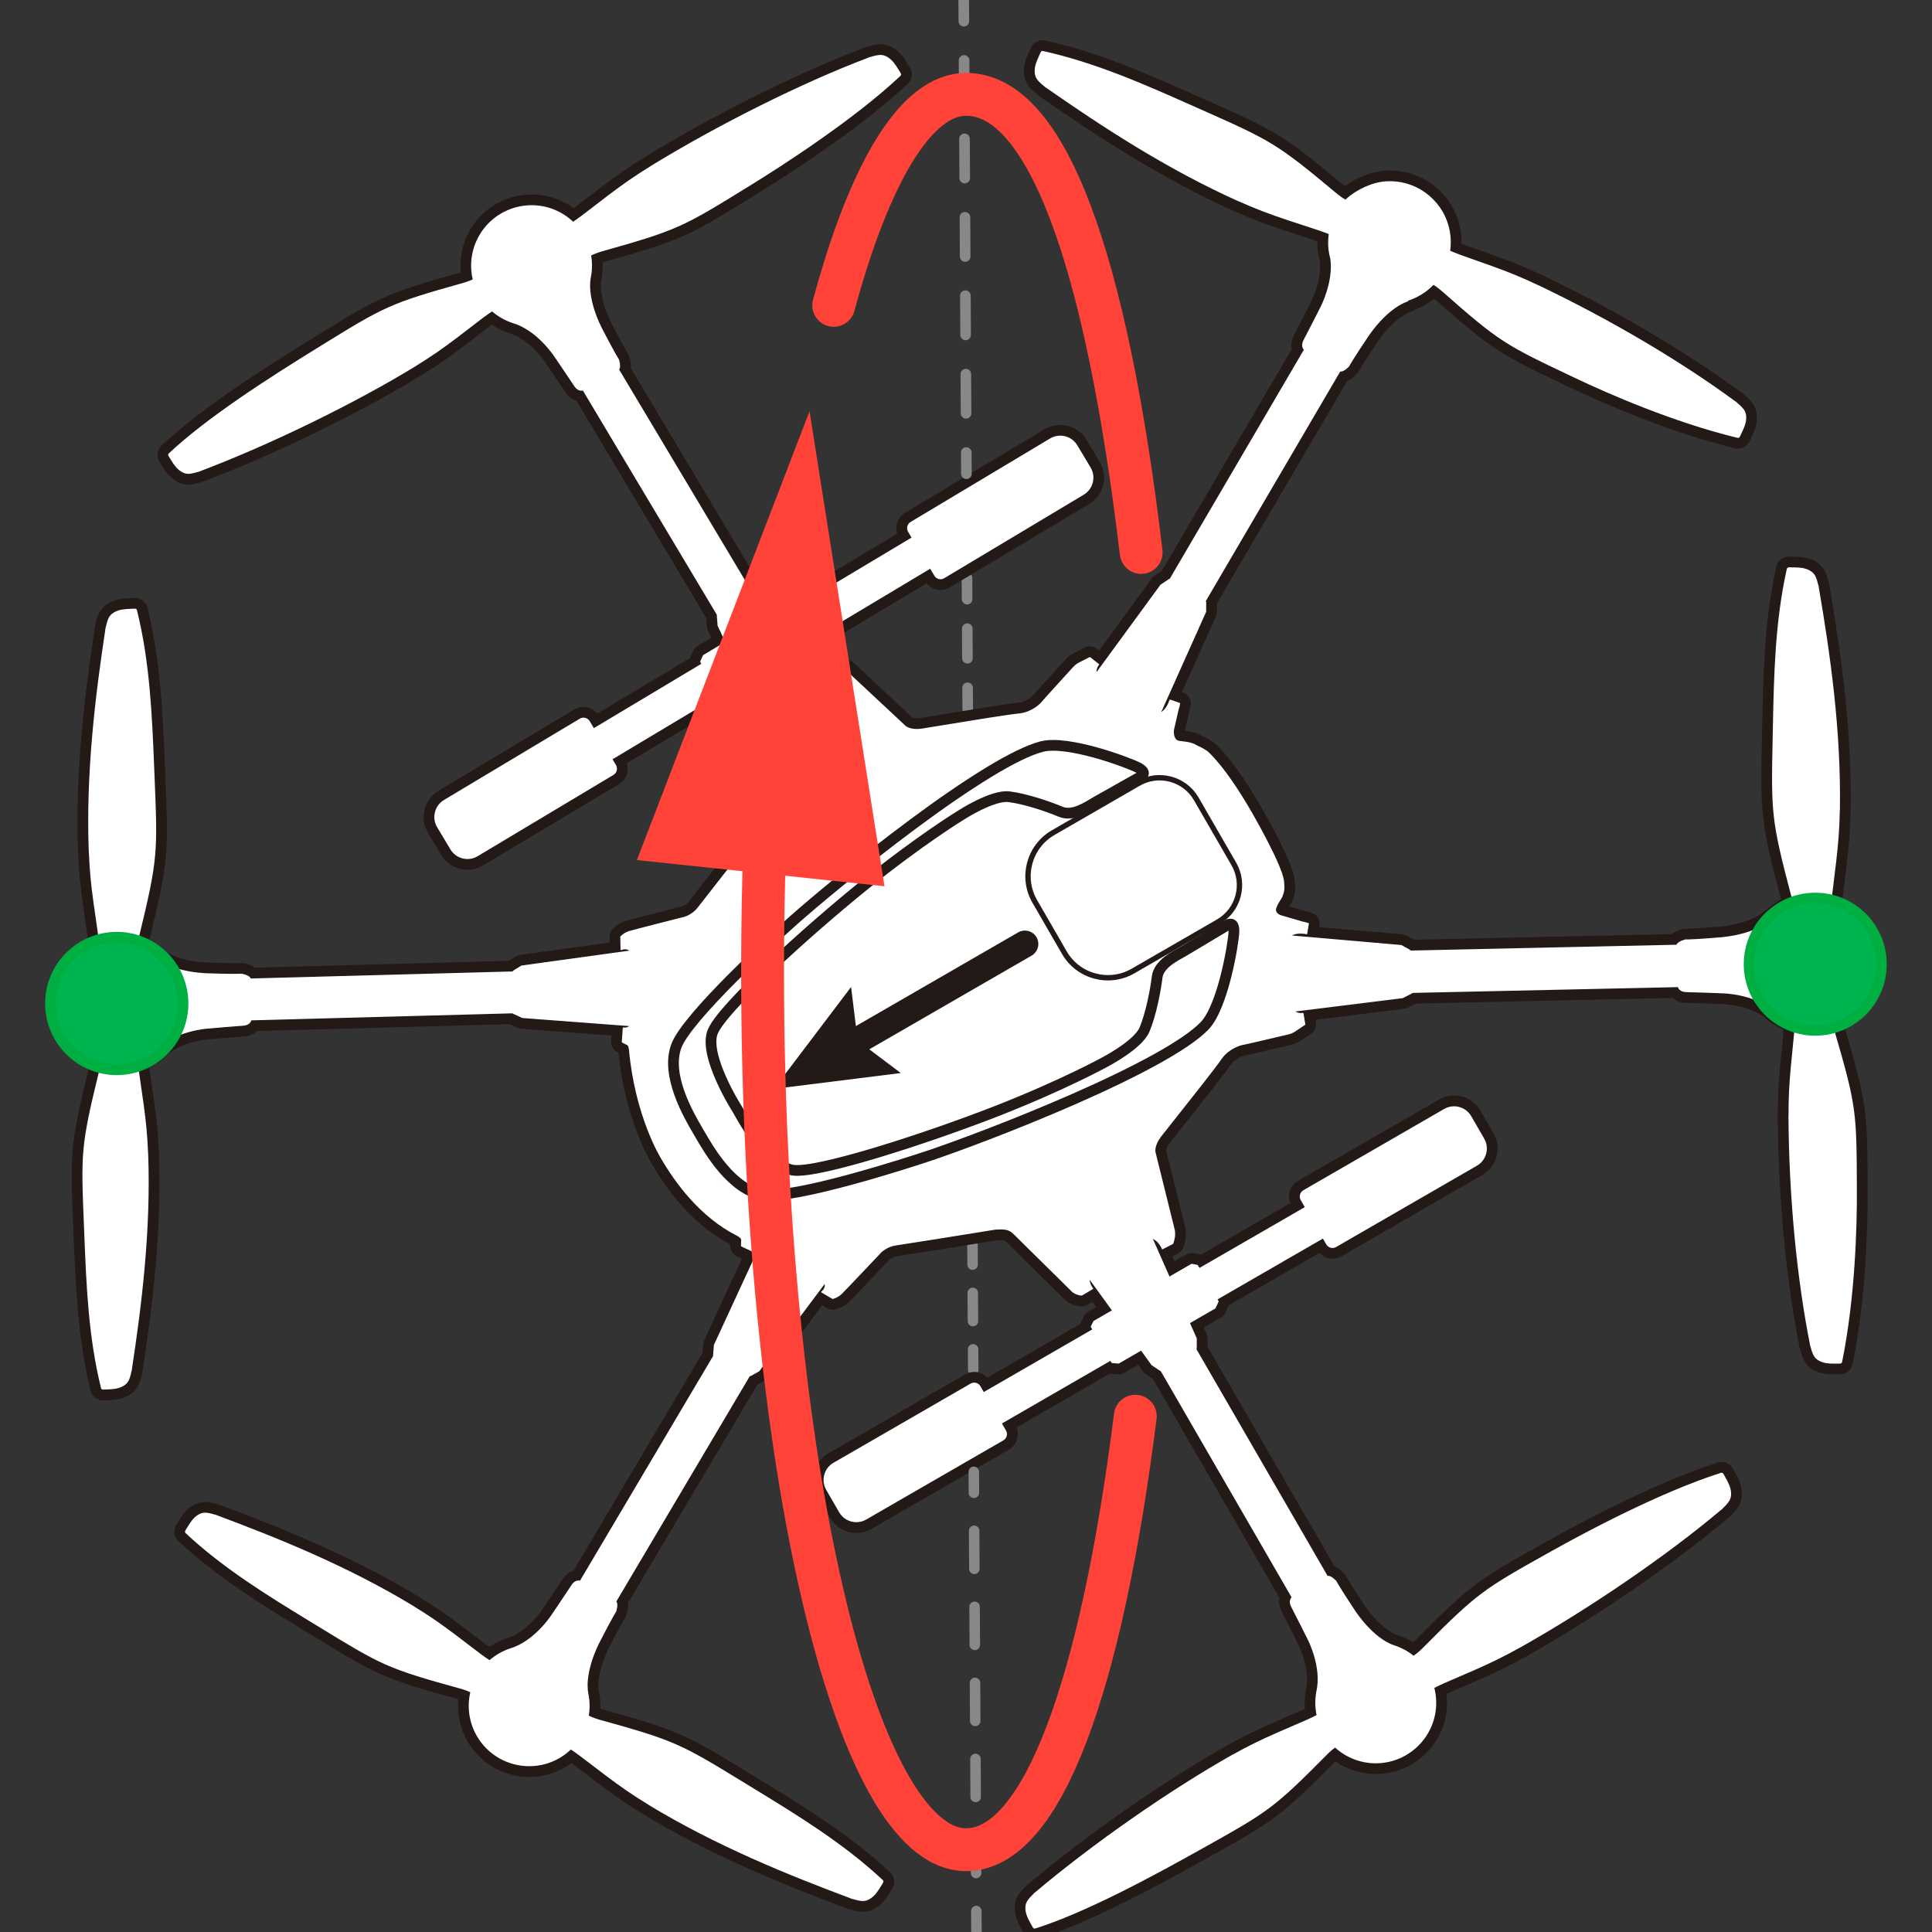 <?xml version="1.0" encoding="utf-8"?>
<!-- Generator: Adobe Illustrator 21.1.0, SVG Export Plug-In . SVG Version: 6.00 Build 0)  -->
<svg version="1.1" xmlns="http://www.w3.org/2000/svg" xmlns:xlink="http://www.w3.org/1999/xlink" x="0px" y="0px"
	 viewBox="0 0 360 360" style="enable-background:new 0 0 360 360;" xml:space="preserve">
<rect x="0" y="0" width="360" height="360" fill="#333333" stroke="none"/>
<style type="text/css">
	.st0{fill:none;stroke:#888888;stroke-width:1.976;stroke-linecap:round;stroke-linejoin:round;}
	.st1{fill:none;stroke:#888888;stroke-width:1.976;stroke-linecap:round;stroke-linejoin:round;stroke-dasharray:5.508,5.508;}
	.st2{fill:none;stroke:#888888;stroke-width:1.955;stroke-linecap:round;stroke-linejoin:round;}
	.st3{fill:none;stroke:#888888;stroke-width:1.955;stroke-linecap:round;stroke-linejoin:round;stroke-dasharray:5.259,5.259;}
	.st4{fill:#FFFFFF;}
	.st5{fill:#231916;}
	.st6{fill:none;stroke:#231916;stroke-miterlimit:10;}
	.st7{fill:none;stroke:#231916;stroke-width:2;stroke-linecap:round;stroke-linejoin:round;}
	.st8{fill:none;stroke:#231916;stroke-width:5;stroke-linecap:round;stroke-linejoin:round;}
	.st9{fill:none;stroke:#888888;stroke-width:1.976;stroke-linecap:round;stroke-linejoin:round;stroke-dasharray:7.307,7.307;}
	.st10{fill:none;stroke:#888888;stroke-width:1.955;stroke-linecap:round;stroke-linejoin:round;stroke-dasharray:7.085,7.085;}
	.st11{fill:none;stroke:#FF4338;stroke-width:7.984;stroke-linecap:round;stroke-linejoin:round;stroke-miterlimit:10;}
	.st12{fill:none;stroke:#FF4338;stroke-width:7.984;stroke-linecap:round;stroke-linejoin:round;}
	.st13{fill:#FF4338;}
	.st14{fill:#00B550;stroke:#00AF41;stroke-width:2;stroke-miterlimit:10;}
	.st15{fill:#00B550;stroke:#00AF41;stroke-width:1.953;stroke-miterlimit:10;}
</style>
<g id="Layer_3">
	<g>
		<g>
			<line class="st0" x1="180.319" y1="132.116" x2="180.297" y2="128.165"/>
			<line class="st1" x1="180.266" y1="122.657" x2="180.219" y2="114.395"/>
			<line class="st0" x1="180.204" y1="111.641" x2="180.182" y2="107.69"/>
		</g>
	</g>
	<g>
		<g>
			<line class="st2" x1="181.345" y1="255.335" x2="181.323" y2="251.426"/>
			<line class="st3" x1="181.293" y1="246.167" x2="181.247" y2="238.279"/>
			<line class="st2" x1="181.232" y1="235.65" x2="181.21" y2="231.74"/>
		</g>
	</g>
	<g>
		<path class="st4" d="M192.786,360.362c-0.494,0-0.929-0.263-1.191-0.72l-0.149-0.258l-0.254-0.462
			c-0.52-0.935-1.057-1.901-1.121-3.227c-0.042-0.883,0.185-1.622,0.715-2.326c0.186-0.247,0.399-0.494,0.655-0.756l0.327-0.324
			l0.105-0.115c0.142-0.153,0.288-0.312,0.474-0.422c10.642-8.981,25.067-19.04,36.792-25.65c0.042-0.023,0.089-0.045,0.139-0.063
			c1.314-0.738,2.668-1.453,4.025-2.125c1.396-0.684,2.827-1.347,4.259-1.971c0.832-0.366,1.669-0.727,2.508-1.087l0.139-0.06
			c0.968-0.416,1.968-0.846,2.948-1.279c0.028-0.016,0.057-0.03,0.084-0.042c0.328-0.146,0.653-0.298,0.977-0.456
			c-0.075-0.526-0.115-1.056-0.121-1.58c-0.01-0.819,0.062-1.642,0.215-2.444c0.978-4.247-1.526-9.066-1.552-9.115l-0.081-0.16
			c-1.584-3.162-2.629-5.226-2.944-5.81c-0.535-0.993-0.423-1.787-0.223-2.29l-23.933-41.379c-0.034-0.023-0.068-0.047-0.101-0.072
			l-1.434-0.963c-0.046-0.031-0.097-0.072-0.144-0.116c-0.109-0.086-0.186-0.181-0.236-0.26c-0.021-0.032-0.066-0.119-0.072-0.132
			l-1.237-1.708l-3.365,1.943c-0.152,0.088-0.374,0.146-0.55,0.146c-0.031,0-0.072-0.002-0.104-0.005l-1.225-0.106
			c-0.132-0.012-0.271-0.057-0.399-0.125l-18.645,10.764l0.259,0.448c0.312,0.541,0.395,1.171,0.233,1.775
			c-0.162,0.604-0.549,1.108-1.09,1.421l-25.556,14.755c-0.711,0.41-1.521,0.628-2.339,0.628c-1.674,0-3.233-0.898-4.068-2.345
			l-2.416-4.184c-0.626-1.084-0.791-2.348-0.467-3.56c0.325-1.211,1.101-2.223,2.184-2.848l25.557-14.755
			c0.354-0.205,0.758-0.313,1.167-0.313c0.834,0,1.611,0.448,2.028,1.169l0.126,0.217l18.583-10.729
			c-0.015-0.204,0.019-0.414,0.101-0.579l0.484-0.979c0.09-0.182,0.272-0.374,0.45-0.473l2.427-1.401l-1.893-2.61l-1.555,0.927
			c-0.259,0.156-0.562,0.24-0.87,0.24c-0.127,0-0.254-0.014-0.378-0.042c-0.382-0.087-1.534-0.351-2.347-1.324
			c-0.63-0.615-9.306-9.181-10.18-10.042c-0.734-0.725-0.936-0.924-2.078-0.924c-0.25,0-0.532,0.012-0.853,0.036
			c-5.86,0.965-16.923,2.721-18.577,2.959c-1.185,0.17-2.063,0.995-2.072,1.003l-0.18,0.192c-2.964,3.138-6.615,6.993-7.185,7.544
			c-0.963,0.93-2.053,1.181-2.174,1.206c-0.067,0.015-0.148,0.022-0.218,0.022c-0.062,0-0.133-0.008-0.203-0.021
			c-0.078-0.012-0.154-0.032-0.228-0.062c-0.047-0.019-0.092-0.041-0.136-0.066l-1.68-0.984l-7.871,10.508
			c-0.053,0.137-0.128,0.265-0.216,0.359c-0.043,0.046-0.093,0.089-0.148,0.128l-2.394,3.196c-0.08,0.106-0.211,0.223-0.325,0.29
			c0,0-1.584,0.886-1.599,0.893l-24.406,41.206c0.184,0.757-0.036,1.634-0.208,2.146c-0.034,0.102-0.098,0.223-0.162,0.309l0,0
			c0.002,0-0.701,1.073-3.108,5.785c-2.605,5.366-1.904,8.463-1.896,8.494c0.015,0.06,0.023,0.126,0.026,0.194
			c0.247,1.218,0.309,2.446,0.186,3.663c0.027,0.012,0.056,0.022,0.083,0.033c0.331,0.127,0.671,0.242,1.015,0.344l0.108,0.032
			c14.305,3.955,15.304,4.566,27.53,12.046l1.466,0.896c8.244,5.039,16.769,10.249,24.15,17.135c0.133,0.13,0.223,0.245,0.291,0.368
			c0.244,0.424,0.231,0.938-0.043,1.4l-0.155,0.263l-0.248,0.399c-0.612,0.993-1.206,1.957-2.353,2.674
			c-0.615,0.384-1.211,0.562-1.877,0.562c-0.176,0-0.357-0.013-0.547-0.038c-0.312-0.043-0.641-0.11-1.003-0.207l-0.448-0.129
			l-0.169-0.041c-0.209-0.05-0.421-0.101-0.608-0.21c-11.562-4.325-25.066-9.783-37.717-17.474c-0.04-0.024-0.081-0.055-0.121-0.089
			c-1.326-0.809-2.65-1.665-3.938-2.545c-1.332-0.919-2.646-1.87-3.912-2.828c-0.743-0.558-1.482-1.123-2.222-1.689l-0.135-0.104
			c-0.887-0.678-1.769-1.354-2.646-2.011c-0.049-0.03-0.096-0.063-0.136-0.099c-0.217-0.161-0.457-0.333-0.707-0.508
			c-0.542,0.452-1.119,0.856-1.724,1.205c-1.859,1.073-3.973,1.641-6.113,1.641c-4.38,0-8.456-2.349-10.64-6.13
			c-1.412-2.445-1.931-5.273-1.491-8.045c-0.258-0.095-0.522-0.182-0.79-0.261l-0.105-0.03c-13.915-3.831-14.886-4.425-26.775-11.69
			l-1.421-0.868c-8.014-4.893-16.301-9.951-23.476-16.648c-0.51-0.489-0.601-1.159-0.246-1.757l0.151-0.257l0.28-0.449
			c0.562-0.912,1.142-1.854,2.264-2.556c0.602-0.378,1.189-0.554,1.845-0.554c0.171,0,0.348,0.013,0.532,0.037
			c0.31,0.042,0.631,0.107,0.98,0.201l0.438,0.125l0.166,0.04c0.187,0.045,0.389,0.092,0.574,0.197
			c11.245,4.194,24.384,9.489,36.688,16.963c0.039,0.023,0.078,0.052,0.117,0.084c1.292,0.788,2.58,1.62,3.83,2.474
			c1.294,0.895,2.572,1.817,3.803,2.748c0.708,0.533,1.414,1.073,2.12,1.613l0.172,0.132c0.836,0.64,1.699,1.3,2.556,1.942
			c0.015,0.009,0.029,0.018,0.042,0.026c0.313,0.233,0.616,0.451,0.918,0.658c0.42-0.321,0.861-0.615,1.317-0.879
			c0.663-0.383,1.376-0.707,2.118-0.965c0.062-0.027,0.129-0.049,0.196-0.062c4.095-1.183,7.08-5.751,7.109-5.798
			c0.139-0.203,3.134-4.628,3.726-5.562c0.614-0.969,1.395-1.245,1.889-1.316l24.361-41.125c0.003-0.043,0.007-0.085,0.014-0.126
			l0.137-1.72c0.005-0.061,0.017-0.126,0.034-0.191c0.021-0.126,0.061-0.229,0.099-0.306c0.023-0.047,0.053-0.094,0.087-0.14
			l7.331-15.88l-1.874-0.878c-0.085-0.039-0.162-0.09-0.231-0.15c-0.241-0.176-0.411-0.513-0.402-0.875l0.03-0.841
			c-0.04-0.028-0.094-0.063-0.163-0.104c-0.046-0.025-0.13-0.068-0.241-0.126c-6.931-3.552-11.695-10.027-14.471-14.834
			c-0.018-0.024-4.864-7.885-6.009-20.422c-0.012-0.131-0.027-0.227-0.042-0.295l-0.713-0.36c-0.182-0.093-0.343-0.264-0.451-0.46
			c0.027,0.044,0.059,0.088,0.094,0.128c-0.037-0.043-0.07-0.09-0.1-0.139c-0.077-0.144-0.127-0.301-0.135-0.449
			c-0.001,0.03,0.001,0.062,0.006,0.094c-0.013-0.075-0.017-0.152-0.011-0.23l0.145-2.064l-17.438-1.316
			c-0.043,0.006-0.084,0.009-0.123,0.009c-0.104,0-0.241-0.016-0.391-0.073c-0.056-0.016-0.108-0.032-0.149-0.052
			c0,0-1.651-0.75-1.69-0.768l-47.78,1.286c-0.359,0.473-1.015,0.95-2.069,1.01c-1.134,0.064-6.589,0.543-6.642,0.548
			c-0.085,0.007-5.502,0.397-8.58,3.43c-0.634,0.577-1.296,1.068-1.998,1.489c-0.451,0.27-0.923,0.512-1.408,0.723
			c0.034,0.358,0.075,0.715,0.123,1.069c0.004,0.031,0.007,0.063,0.008,0.098c0.145,1.066,0.303,2.147,0.456,3.193
			c0.139,0.948,0.277,1.895,0.408,2.843c0.215,1.526,0.4,3.09,0.549,4.645c0.003,0.031,0.006,0.073,0.006,0.105
			c0.134,1.422,0.235,2.949,0.295,4.455c0.01,0.051,0.016,0.101,0.018,0.148c0.546,14.388-1.217,28.44-3.021,40.302
			c0.001,0.221-0.058,0.428-0.106,0.601l-0.048,0.171l-0.102,0.436c-0.088,0.354-0.188,0.667-0.302,0.957
			c-0.321,0.816-0.832,1.396-1.607,1.824c-1.161,0.64-2.266,0.688-3.335,0.735l-0.488,0.024c0,0-0.34,0.01-0.341,0.01
			c-0.719,0-1.24-0.406-1.409-1.06c-2.363-9.526-2.754-19.228-3.133-28.608l-0.068-1.68c-0.567-13.92-0.613-15.058,2.81-29.092
			l0.023-0.1c0.06-0.266,0.112-0.538,0.155-0.81c-2.636-0.963-4.854-2.791-6.305-5.216l-0.1-0.17
			c-3.328-5.762-1.388-13.231,4.324-16.651c0.599-0.358,1.232-0.667,1.891-0.92c-0.032-0.314-0.069-0.628-0.112-0.94
			c-0.004-0.03-0.007-0.063-0.008-0.098c-0.145-1.07-0.304-2.154-0.458-3.206c-0.156-1.065-0.298-2.036-0.433-3.009
			c-0.003-0.022-0.005-0.046-0.007-0.071c-0.216-1.519-0.405-3.104-0.56-4.716c-0.143-1.546-0.247-3.122-0.311-4.69
			c-0.012-0.062-0.018-0.124-0.018-0.182c-0.567-14.768,1.232-29.222,3.076-41.422c-0.001-0.226,0.06-0.441,0.111-0.624l0.051-0.187
			l0.101-0.438c0.09-0.359,0.19-0.679,0.307-0.977c0.328-0.836,0.847-1.428,1.636-1.863c1.183-0.654,2.313-0.704,3.406-0.752
			l0.513-0.024c0,0,0.338-0.011,0.339-0.011c0.572,0,1.013,0.246,1.261,0.674c0.07,0.123,0.124,0.257,0.16,0.4
			c2.428,9.797,2.834,19.78,3.228,29.435l0.07,1.721c0.589,14.322,0.637,15.491-2.867,29.929l-0.023,0.103
			c-0.077,0.346-0.141,0.699-0.189,1.044c-0.004,0.03-0.008,0.061-0.012,0.091c1.125,0.485,2.17,1.138,3.115,1.947
			c0.071,0.044,0.136,0.096,0.189,0.149h0c0.003,0,2.373,2.105,8.331,2.439c2.183,0.077,3.951,0.117,5.238,0.117
			c0.98,0,1.31-0.023,1.353-0.027c0.026-0.002,0.06-0.003,0.093-0.003c0.049,0,0.1,0.002,0.138,0.007
			c0.592,0.108,1.476,0.347,2.048,0.873l47.874-1.286c0.008-0.006,1.54-0.952,1.54-0.952c0.139-0.085,0.335-0.148,0.496-0.16
			l3.952-0.548c0.129-0.053,0.262-0.083,0.387-0.083c0.048,0,0.097,0.004,0.144,0.01l13.02-1.8c0,0-0.043-1.908-0.043-1.928
			c0-0.132,0.026-0.262,0.076-0.383c0.048-0.13,0.117-0.253,0.199-0.346c0.013-0.017,0.761-0.9,2.106-1.309
			c0.988-0.3,9.707-2.512,10.35-2.675c0.261-0.093,1.232-0.476,1.875-1.319c1.027-1.348,7.947-10.168,11.677-14.872
			c0.986-1.503,0.908-1.782,0.618-2.825c-0.354-1.276-3.644-13.116-3.882-13.972c-0.42-1.102-0.09-2.223,0.019-2.591
			c0.119-0.418,0.397-0.773,0.78-0.995l1.567-0.908l-1.361-2.923l-2.42,1.448c-0.155,0.093-0.385,0.156-0.565,0.156l-1.149-0.055
			c-0.183-0.009-0.381-0.082-0.55-0.193l-18.413,11.02l0.128,0.215c0.653,1.131,0.284,2.557-0.806,3.209l-25.321,15.155
			c-0.727,0.435-1.558,0.664-2.402,0.664c-1.645,0-3.189-0.873-4.031-2.28l-2.511-4.196c-1.28-2.218-0.539-5.074,1.646-6.382
			l25.321-15.155c0.364-0.218,0.779-0.333,1.2-0.333c0.191,0,0.384,0.024,0.57,0.071c0.607,0.153,1.117,0.532,1.438,1.067
			l0.267,0.445l18.474-11.057c0.004-0.152,0.033-0.303,0.089-0.423l0.5-1.116c0.079-0.177,0.247-0.371,0.409-0.477l3.365-2.012
			l-0.889-1.908c-0.036-0.049-0.072-0.109-0.099-0.163c-0.036-0.067-0.078-0.176-0.099-0.314c-0.009-0.033-0.017-0.064-0.021-0.09
			c0,0-0.164-1.883-0.167-1.926l-24.518-41.033c-0.491-0.069-1.274-0.341-1.893-1.309c-0.241-0.378-1.057-1.602-3.566-5.285
			l-0.173-0.253c-0.032-0.05-3.04-4.592-7.184-5.787c-0.817-0.271-1.569-0.608-2.275-1.014c-0.455-0.26-0.896-0.552-1.319-0.872
			c-0.295,0.205-0.586,0.415-0.872,0.631c-0.022,0.018-0.049,0.035-0.076,0.052c-0.856,0.646-1.72,1.312-2.555,1.956l-0.131,0.102
			c-0.719,0.554-1.437,1.107-2.159,1.654c-1.224,0.934-2.495,1.86-3.775,2.751c-0.006,0.004-0.011,0.008-0.016,0.011
			c-1.254,0.863-2.538,1.7-3.821,2.488c-0.053,0.044-0.109,0.083-0.165,0.113C66.64,76.025,50.835,83.739,37.812,88.67
			c-0.186,0.108-0.395,0.159-0.589,0.206l-0.184,0.045l-0.427,0.124c-0.344,0.095-0.666,0.162-0.978,0.204
			c-0.186,0.025-0.367,0.038-0.541,0.038c-0.651,0-1.234-0.173-1.835-0.546c-1.125-0.698-1.708-1.638-2.273-2.547l-0.263-0.418
			L30.55,85.49c-0.356-0.617-0.261-1.28,0.235-1.753c7.138-6.714,18.736-14.158,28.042-19.894l0.49-0.302
			c11.86-7.311,12.829-7.908,26.746-11.796l0.1-0.029c0.26-0.077,0.522-0.166,0.781-0.262c-0.451-2.77,0.057-5.599,1.46-8.051
			c2.179-3.806,6.266-6.17,10.664-6.17c2.124,0,4.224,0.56,6.073,1.617c0.605,0.347,1.184,0.748,1.727,1.198
			c0.259-0.183,0.515-0.369,0.768-0.56c0.021-0.016,0.046-0.032,0.072-0.049c0.885-0.668,1.776-1.355,2.639-2.021
			c0.793-0.611,1.569-1.21,2.352-1.803c1.267-0.966,2.578-1.922,3.895-2.838c1.3-0.895,2.623-1.758,3.939-2.568
			c0.046-0.038,0.093-0.072,0.141-0.099c12.728-7.804,28.277-15.556,40.598-20.238c0.191-0.112,0.405-0.164,0.595-0.209l0.288-0.076
			l0.33-0.097c0.365-0.1,0.693-0.168,1.008-0.212c0.195-0.027,0.381-0.041,0.561-0.041c0.661,0,1.254,0.176,1.865,0.554
			c1.149,0.713,1.746,1.673,2.322,2.602l0.271,0.431c0,0,0.188,0.312,0.194,0.324c0.339,0.594,0.242,1.257-0.252,1.731
			c-8.871,8.339-22.547,17.083-28.015,20.457l-0.507,0.312c-12.201,7.528-13.198,8.142-27.5,12.156l-0.103,0.03
			c-0.339,0.102-0.679,0.219-1.004,0.345c-0.028,0.012-0.057,0.022-0.085,0.034c0.129,1.219,0.071,2.448-0.171,3.667
			c-0.003,0.068-0.012,0.135-0.026,0.193c-0.007,0.03-0.697,3.129,1.938,8.504c2.449,4.747,3.122,5.751,3.149,5.792
			c0.037,0.055,0.083,0.139,0.108,0.2c0.166,0.481,0.42,1.405,0.233,2.2l24.571,41.129c0.011,0.005,1.583,0.876,1.583,0.876
			c0.14,0.078,0.289,0.215,0.378,0.348l1.297,1.713l3.898-2.333c0.155-0.093,0.382-0.155,0.562-0.155c0.033,0,1.438,0.1,1.438,0.1
			c0.12,0.008,0.246,0.045,0.366,0.101l17.909-10.719l-0.128-0.214c-0.649-1.125-0.284-2.559,0.807-3.21l26.003-15.564
			c0.727-0.435,1.558-0.664,2.402-0.664c1.645,0,3.189,0.874,4.031,2.28l2.512,4.196c1.28,2.218,0.538,5.075-1.646,6.383
			l-26.004,15.564c-0.363,0.217-0.777,0.331-1.199,0.331c-0.82,0-1.591-0.437-2.011-1.139l-0.266-0.444l-17.805,10.657
			c0.027,0.18,0.018,0.368-0.033,0.522l-0.329,1.018c-0.072,0.226-0.268,0.474-0.469,0.599l-3.107,1.859l1.839,2.433l1.739-1.162
			c0.164-0.11,0.413-0.187,0.611-0.187c0.042,0,0.096,0.004,0.137,0.009c0.151,0.018,1.526,0.195,2.538,0.944
			c0.106,0.048,0.205,0.109,0.283,0.181l11.091,10.354c-0.001-0.002-0.002-0.002-0.001-0.002c0.016,0,0.456,0.265,1.358,0.265
			c0.247,0,0.509-0.021,0.78-0.061c0.562-0.083,1.924-0.307,3.671-0.594l0.428-0.07c4.872-0.801,12.233-2.012,14.237-2.18
			c1.829-0.227,3.172-1.521,3.358-1.768c0.259-0.34,3.355-3.742,5.908-6.537c0.408-0.449,0.895-0.819,1.443-1.099l1.923-0.977
			c0.114-0.058,0.242-0.094,0.37-0.105c0.045-0.006,0.09-0.009,0.13-0.009c0.062,0,0.139,0.007,0.2,0.019
			c0.047,0.009,0.1,0.023,0.15,0.04c0.071,0.022,0.14,0.052,0.205,0.089c0.045,0.025,0.088,0.055,0.128,0.087l1.218,0.971
			l10.264-14.03c0.021-0.046,0.044-0.089,0.067-0.124c0.072-0.11,0.162-0.205,0.267-0.282c0.053-0.048,0.107-0.091,0.156-0.12
			l1.416-0.944c0.037-0.028,0.074-0.056,0.113-0.08l24.533-41.901c-0.238-0.616-0.253-1.421,0.228-2.301
			c0.483-0.884,2.465-4.784,3.061-5.959c0.063-0.122,2.312-4.395,1.824-8.435c-0.234-0.869-0.376-1.743-0.421-2.598
			c-0.026-0.519-0.019-1.051,0.024-1.591c-0.311-0.117-0.623-0.228-0.937-0.333c-0.029-0.01-0.06-0.022-0.091-0.036
			c-1.057-0.356-2.132-0.706-3.174-1.045l-0.334-0.109c-0.83-0.27-1.66-0.54-2.488-0.817c-0.022-0.008-0.048-0.017-0.072-0.027
			c-1.457-0.481-2.955-1.014-4.453-1.583c-0.042-0.014-0.082-0.03-0.121-0.05c-1.368-0.523-2.83-1.13-4.271-1.772
			c-0.064-0.018-0.125-0.041-0.18-0.068c-13.54-6.061-25.739-14.093-35.893-21.164c-0.197-0.09-0.356-0.233-0.521-0.382l-0.14-0.125
			l-0.356-0.292c-0.284-0.241-0.526-0.473-0.741-0.708c-0.607-0.666-0.908-1.395-0.944-2.294c-0.058-1.35,0.405-2.381,0.854-3.378
			l0.205-0.464l0.143-0.306c0.25-0.528,0.707-0.829,1.256-0.829c0.108,0,0.222,0.013,0.335,0.037
			c9.909,2.195,19.077,6.273,27.943,10.218l1.581,0.702c13.156,5.847,14.23,6.325,25.657,15.874l0.082,0.067
			c0.241,0.194,0.494,0.384,0.749,0.561c2.22-1.827,5.088-3.024,7.652-3.169c0.239-0.013,0.477-0.02,0.714-0.02
			c3.055,0,5.989,1.124,8.264,3.166c0.979,0.88,1.806,1.896,2.455,3.021c0.977,1.692,1.524,3.553,1.628,5.531
			c0.027,0.533,0.02,1.071-0.022,1.608c0.34,0.139,0.682,0.271,1.024,0.396c0.027,0.009,0.056,0.021,0.084,0.035
			c0.945,0.344,1.906,0.681,2.843,1.01l0.232,0.082c0.928,0.325,1.842,0.646,2.755,0.976c1.493,0.534,2.985,1.104,4.432,1.694
			c1.421,0.587,2.84,1.217,4.223,1.873c0.046,0.014,0.088,0.03,0.128,0.048c13.425,6.408,26.484,14.101,36.807,21.679
			c0.189,0.094,0.34,0.236,0.488,0.376l0.151,0.143c0,0,0.27,0.23,0.344,0.298c0.262,0.233,0.496,0.47,0.706,0.714
			c0.167,0.192,0.306,0.386,0.422,0.589c0.292,0.506,0.438,1.063,0.449,1.705c0.021,1.343-0.461,2.354-0.926,3.333l-0.214,0.455
			l-0.147,0.3c-0.252,0.509-0.703,0.8-1.238,0.8c-0.117,0-0.239-0.015-0.361-0.044c-12.137-2.967-24.165-8.251-30.256-11.138
			l-0.529-0.251c-12.748-6.041-13.789-6.534-24.745-16.21l-0.076-0.065c-0.217-0.184-0.44-0.362-0.666-0.53
			c-1.206,1.089-2.626,1.938-4.163,2.487c-0.136,0.143-0.312,0.25-0.515,0.303c-0.022,0.007-3.123,0.919-6.624,5.903
			c-3.029,4.506-3.591,5.591-3.613,5.635c-0.035,0.069-0.099,0.166-0.149,0.226c-0.316,0.346-1.018,1.03-1.815,1.252l-24.584,41.982
			c0.001,0.016-0.006,1.838-0.006,1.838c-0.001,0.144-0.041,0.324-0.101,0.455l-1.654,3.693c-0.029,0.207-0.117,0.405-0.255,0.566
			l-4.875,10.884l1.297,0.453c0.229,0.08,0.472,0.284,0.592,0.494c0.107,0.175,0.161,0.406,0.141,0.644
			c-0.029,0.221-0.103,0.656-0.278,1.175l-0.882,3.847c-0.024,0.301,0.024,0.72,0.133,0.859l0.496,0.064
			c1.031,0.119,2.101,0.242,3.153,0.896c0.821,0.332,1.638,0.849,1.959,1.062c0.199,0.152,3.426,2.738,8.637,11.764
			c0.587,1.015,5.748,10.01,6.129,13.143c0.168,1.384,0.087,2.415-0.246,3.139c-0.009,0.062-0.022,0.123-0.043,0.18
			c-0.119,0.341-0.285,0.594-0.461,0.861c-0.212,0.323-0.443,0.674-0.707,1.324c0.003,0.019,0.219,0.121,0.379,0.156l3.923,1.136
			c0.635,0.116,1.081,0.296,1.131,0.316c0.204,0.084,0.424,0.274,0.534,0.466c0.129,0.234,0.173,0.485,0.134,0.727l-0.236,1.365
			l11.891,1.034c0.072-0.016,0.144-0.023,0.21-0.023c0.141,0,0.277,0.026,0.403,0.076l4.039,0.352
			c0.147,0.013,0.329,0.071,0.457,0.146c0,0,1.57,0.866,1.585,0.876l48.638-1.063c0.579-0.595,1.505-0.868,1.954-0.972
			c0.073-0.017,0.169-0.028,0.244-0.028c0.013,0,0.153,0.002,0.153,0.002c0.38,0,1.979-0.03,6.601-0.42
			c6.037-0.634,8.338-2.896,8.36-2.919c0.101-0.102,0.243-0.19,0.395-0.251c1.047-0.932,2.215-1.712,3.426-2.289
			c-0.053-0.305-0.117-0.614-0.192-0.922l-0.028-0.117c-3.786-14.375-3.763-15.551-3.469-29.94l0.034-1.732
			c0.195-9.713,0.397-19.743,2.617-29.637c0.159-0.686,0.69-1.108,1.389-1.111h0.31l0.541,0.012
			c1.092,0.018,2.222,0.036,3.422,0.662c0.644,0.336,1.102,0.765,1.439,1.35c0.085,0.148,0.162,0.305,0.233,0.475
			c0.124,0.301,0.231,0.619,0.329,0.979l0.113,0.454l0.051,0.167c0.06,0.2,0.123,0.411,0.124,0.63
			c2.09,12.2,4.181,26.66,3.918,41.531c-0.001,0.047-0.006,0.097-0.015,0.147c-0.031,1.565-0.103,3.149-0.213,4.708
			c-0.118,1.585-0.276,3.208-0.469,4.828c-0.114,0.985-0.237,1.972-0.36,2.958c-0.136,1.085-0.275,2.206-0.401,3.312
			c0,0.025-0.002,0.051-0.004,0.074c-0.038,0.338-0.07,0.673-0.097,1.007c0.507,0.19,0.992,0.408,1.449,0.653
			c2.044,1.092,3.729,2.716,4.873,4.698c0.475,0.822,0.856,1.707,1.135,2.629c0.958,3.176,0.615,6.537-0.965,9.463
			c-1.362,2.525-3.531,4.483-6.162,5.584c0.056,0.274,0.122,0.553,0.198,0.83l0.03,0.11c4.102,14.008,4.105,15.16,4.161,29.263
			l0.002,0.596c0.027,6.735-0.295,19.864-2.764,32.111c-0.144,0.688-0.666,1.122-1.365,1.137l-1.141,0.007
			c-0.974,0-2.015-0.045-3.106-0.579c-0.801-0.391-1.345-0.95-1.708-1.762c-0.13-0.289-0.245-0.602-0.35-0.952l-0.123-0.439
			l-0.055-0.167c-0.062-0.184-0.131-0.392-0.138-0.612c-2.479-12.561-3.897-27.655-3.998-42.525c0-0.049,0.004-0.101,0.012-0.154
			c-0.007-1.529,0.026-3.079,0.098-4.607c0.082-1.579,0.199-3.172,0.349-4.739c0.088-0.95,0.184-1.899,0.28-2.851
			c0.114-1.116,0.226-2.219,0.323-3.304c0-0.035,0.002-0.07,0.005-0.103c0.032-0.357,0.058-0.72,0.075-1.084
			c-0.503-0.189-0.993-0.412-1.465-0.664c-0.725-0.386-1.417-0.85-2.058-1.377c-3.285-2.941-8.817-3.075-8.873-3.076l-0.141-0.005
			c-3.55-0.136-5.972-0.217-6.646-0.222c-1.026-0.008-1.73-0.43-2.139-0.921l-48.525,1.06c-0.039,0.021-1.68,0.86-1.68,0.86
			c-0.05,0.026-0.112,0.051-0.175,0.07c-0.103,0.043-0.212,0.07-0.324,0.08c-0.023,0.002-0.132,0.002-0.162,0l-17.248,2.146
			l0.256,1.536c0.021,0.125,0.017,0.263-0.011,0.39c-0.014,0.067-0.034,0.14-0.057,0.196c-0.026,0.065-0.065,0.137-0.11,0.203
			c-0.094,0.15-0.209,0.247-0.297,0.306l-1.783,1.201c-0.505,0.342-1.064,0.587-1.662,0.729c-3.012,0.713-8.132,1.917-8.584,1.982
			c-0.307,0.045-2.092,0.589-3.204,2.11c-1.093,1.628-5.729,7.47-8.797,11.336l-0.301,0.379c-1.089,1.374-1.937,2.442-2.28,2.89
			c-0.933,1.216-0.849,2.02-0.845,2.054l3.633,14.628c0.025,0.102,0.031,0.214,0.021,0.328c0.162,1.203-0.309,2.449-0.409,2.697
			c-0.087,0.214-0.292,0.441-0.494,0.553l-1.885,0.966l1.23,2.79l3.124-1.804c0.152-0.088,0.374-0.147,0.55-0.147
			c0.068,0,0.157,0.009,0.225,0.023l1.046,0.206c0.157,0.031,0.324,0.115,0.466,0.226l17.969-10.376l-0.259-0.448
			c-0.644-1.117-0.26-2.551,0.855-3.196l26.247-15.153c0.711-0.41,1.52-0.628,2.339-0.628c1.675,0,3.233,0.898,4.068,2.345
			l2.415,4.184c1.293,2.24,0.523,5.115-1.717,6.408l-26.245,15.152c-0.354,0.205-0.759,0.313-1.168,0.313
			c-0.834,0-1.611-0.448-2.028-1.169l-0.125-0.217l-18.076,10.436c-0.009,0.133-0.038,0.261-0.089,0.37l-0.576,1.232
			c-0.083,0.179-0.257,0.372-0.425,0.475l-3.955,2.283l0.892,2.02c0.056,0.128,0.093,0.307,0.093,0.445c0,0-0.004,1.795-0.004,1.812
			l23.986,41.469c0.793,0.224,1.475,0.899,1.765,1.223c0.046,0.051,0.09,0.112,0.128,0.178c0,0,0.027,0.049,0.035,0.063
			c0.176,0.324,0.912,1.629,3.547,5.592c3.403,4.899,6.448,5.803,6.479,5.812c0.06,0.017,0.121,0.042,0.182,0.072
			c1.182,0.381,2.283,0.929,3.285,1.632c0.023-0.019,0.047-0.038,0.07-0.058c0.269-0.224,0.537-0.465,0.798-0.716l0.071-0.071
			c10.461-10.543,11.482-11.114,23.991-18.114l0.52-0.29c5.608-3.139,19.902-10.836,31.489-14.527
			c0.161-0.05,0.315-0.074,0.466-0.074c0.495,0,0.931,0.263,1.196,0.722l0.155,0.269l0.259,0.473
			c0.532,0.954,1.082,1.941,1.146,3.297c0.042,0.9-0.19,1.652-0.731,2.369c-0.191,0.254-0.411,0.508-0.671,0.773l-0.336,0.331
			l-0.119,0.128c-0.144,0.158-0.293,0.32-0.485,0.431c-10.078,8.482-24.407,18.295-37.438,25.635
			c-0.042,0.023-0.089,0.045-0.139,0.063c-1.35,0.758-2.744,1.492-4.146,2.187c-1.439,0.706-2.913,1.387-4.382,2.027
			c-0.901,0.396-1.808,0.786-2.714,1.175l-0.278,0.119c-0.912,0.393-1.848,0.795-2.766,1.201c-0.028,0.017-0.058,0.031-0.085,0.043
			c-0.29,0.129-0.577,0.262-0.863,0.399c0.129,0.692,0.198,1.393,0.207,2.092c0.039,3.271-1.201,6.363-3.492,8.71
			s-5.354,3.66-8.625,3.699l-0.148,0.001c-2.77,0-5.437-0.933-7.597-2.641c-0.209,0.18-0.415,0.368-0.615,0.562l-0.075,0.074
			c-10.153,10.258-11.146,10.814-23.301,17.623l-0.509,0.284c-9.533,5.342-21.674,11.854-31.013,14.827
			C193.084,360.339,192.933,360.362,192.786,360.362z"/>
		<path class="st5" d="M194.253,9.498c0.039,0,0.081,0.005,0.126,0.014c9.804,2.171,18.925,6.229,27.746,10.153l1.58,0.703
			c13.04,5.795,14.105,6.269,25.422,15.727l0.092,0.075c0.301,0.242,0.612,0.473,0.924,0.685c0.181,0.124,0.369,0.229,0.553,0.342
			c2.09-1.932,5.061-3.269,7.613-3.413c0.22-0.012,0.439-0.018,0.657-0.018c2.815,0,5.491,1.02,7.597,2.91
			c0.907,0.814,1.665,1.751,2.257,2.777c0.884,1.532,1.4,3.263,1.494,5.082c0.038,0.734,0.004,1.47-0.097,2.189
			c0.579,0.252,1.166,0.489,1.757,0.704c0.01,0.004,0.02,0.009,0.028,0.015c1.044,0.38,2.11,0.754,3.142,1.116
			c0.916,0.322,1.832,0.643,2.746,0.972c1.467,0.524,2.945,1.09,4.394,1.68c1.429,0.591,2.865,1.228,4.267,1.896
			c0.003,0,0.006,0,0.008,0c0.012,0,0.023,0.002,0.034,0.007c13.415,6.403,26.461,14.094,36.752,21.665
			c0.003,0,0.005-0.001,0.008-0.001c0.046,0,0.11,0.061,0.28,0.222c0.065,0.062,0.128,0.122,0.162,0.152l0.138,0.119
			c0.066,0.056,0.132,0.112,0.196,0.17c0.238,0.212,0.441,0.417,0.621,0.626c0.124,0.144,0.228,0.288,0.314,0.436
			c0.21,0.363,0.307,0.751,0.315,1.223c0.017,1.105-0.393,1.97-0.828,2.887c-0.073,0.154-0.147,0.309-0.219,0.467l-0.136,0.275
			c-0.082,0.165-0.19,0.243-0.342,0.243c-0.041,0-0.084-0.006-0.131-0.017c-12.046-2.945-24.003-8.199-30.057-11.069l-0.529-0.251
			c-12.631-5.986-13.663-6.475-24.512-16.056l-0.088-0.075c-0.29-0.247-0.589-0.481-0.888-0.696
			c-0.177-0.128-0.361-0.238-0.542-0.355c-1.334,1.38-2.969,2.381-4.761,2.953c0.002,0.002,0.006,0.001,0.007,0.003
			c0.004,0.008,0.008,0.016,0.01,0.026c0.013,0.053-0.019,0.108-0.072,0.121c-0.034,0.009-3.406,0.906-7.191,6.297
			c-3.155,4.692-3.685,5.752-3.69,5.762c-0.004,0.009-0.009,0.017-0.016,0.023c-0.1,0.11-0.915,0.973-1.552,0.973
			c-0.038,0-0.076-0.003-0.112-0.01l-25.031,42.746c0.018,0.058,0.017,0.108,0.026,0.161c0.005,0.005,0.015,0.004,0.018,0.011
			c0.009,0.015,0.013,0.032,0.013,0.05l-0.006,1.786c0,0.014-0.003,0.027-0.009,0.04l-1.751,3.908
			c0.002,0.004,0.005,0.009,0.006,0.01c0.025,0.049,0.005,0.108-0.044,0.133c-0.003,0.002-0.007,0.002-0.011,0.002
			c-0.004,0-0.008-0.001-0.012-0.001c-0.002,0-0.003,0-0.005,0l-6.538,14.594c1.026-0.575,1.519-2.226,1.525-2.248
			c0.008-0.026,0.026-0.048,0.05-0.061c0.014-0.007,0.03-0.011,0.046-0.011c0.011,0,0.022,0.002,0.033,0.005l1.791,0.627
			c0.023,0.008,0.042,0.024,0.053,0.044c0.01,0.018,0.015,0.04,0.013,0.062c-0.005,0.041-0.062,0.464-0.244,0.987l-0.909,3.961
			c0,0-0.125,1.046,0.334,1.635c0.173,0.221,0.41,0.352,0.705,0.388c0.16,0.02,0.313,0.037,0.462,0.055
			c1.086,0.125,1.952,0.237,2.815,0.798c0.825,0.317,1.712,0.9,1.862,1c0.037,0.028,3.181,2.523,8.324,11.429
			c0.23,0.399,5.641,9.798,6.002,12.764c0.194,1.599-0.004,2.382-0.257,2.774c0.02,0.026,0.03,0.057,0.019,0.089
			c-0.081,0.23-0.205,0.419-0.362,0.657c-0.218,0.331-0.489,0.743-0.791,1.485c-0.123,0.303-0.123,0.574-0.001,0.806
			c0.274,0.53,1.081,0.702,1.09,0.704l3.912,1.134c0.544,0.095,0.94,0.251,0.978,0.266c0.021,0.008,0.038,0.024,0.049,0.042
			c0.011,0.02,0.016,0.043,0.012,0.067l-0.323,1.87c-0.005,0.027-0.02,0.051-0.043,0.066c-0.016,0.011-0.036,0.017-0.055,0.017
			c-0.007,0-0.015-0.001-0.022-0.003c-0.012-0.003-0.523-0.116-1.147-0.116c-0.514,0-1.106,0.077-1.558,0.355l15.93,1.385
			c0.006-0.007,0.007-0.017,0.016-0.023c0.017-0.011,0.036-0.017,0.055-0.017c0.032,0,0.063,0.015,0.082,0.044
			c0.001,0.001,0.004,0.007,0.006,0.01l4.267,0.371c0.014,0.001,0.027,0.005,0.039,0.012l1.563,0.862
			c0.016,0.009,0.029,0.022,0.038,0.037c0.003,0.006-0.002,0.014,0,0.02c0.043,0.033,0.086,0.057,0.129,0.101l49.524-1.083
			c0.214-0.623,1.498-0.95,1.651-0.986c0.008-0.002,0.016-0.003,0.025-0.003c0.001,0,0.002,0,0.003,0
			c0.002,0,0.045,0.002,0.15,0.002c0.457,0,2.095-0.037,6.681-0.424c6.55-0.686,8.973-3.195,8.997-3.221
			c0.019-0.02,0.043-0.029,0.068-0.029c0.022,0,0.043,0.007,0.062,0.021c1.177-1.09,2.585-2.014,4.053-2.611
			c-0.024-0.215-0.04-0.43-0.075-0.646c-0.06-0.372-0.137-0.751-0.229-1.128l-0.028-0.116c-3.756-14.26-3.732-15.426-3.441-29.69
			l0.035-1.727c0.194-9.654,0.394-19.638,2.592-29.437c0.053-0.228,0.181-0.33,0.417-0.33l0.306,0
			c0.178,0.006,0.352,0.008,0.525,0.011c1.022,0.017,1.987,0.033,2.975,0.549c0.469,0.245,0.794,0.544,1.036,0.963
			c0.065,0.112,0.123,0.232,0.177,0.362c0.107,0.257,0.2,0.536,0.285,0.852c0.023,0.084,0.043,0.169,0.064,0.253l0.046,0.183
			c0.011,0.044,0.037,0.128,0.063,0.215c0.075,0.247,0.099,0.327,0.071,0.365c2.094,12.21,4.19,26.672,3.928,41.489
			c0,0.017-0.005,0.033-0.013,0.047c-0.029,1.582-0.1,3.181-0.212,4.755c-0.119,1.588-0.276,3.196-0.464,4.78
			c-0.114,0.986-0.237,1.969-0.359,2.952c-0.139,1.109-0.281,2.255-0.409,3.384c0.002,0.009,0.002,0.019,0.001,0.028
			c-0.068,0.598-0.118,1.2-0.152,1.803c0.698,0.215,1.381,0.491,2.029,0.837c1.896,1.012,3.431,2.503,4.478,4.317
			c0.435,0.754,0.786,1.563,1.044,2.418c0.88,2.918,0.564,6.008-0.888,8.699c-1.378,2.553-3.648,4.472-6.394,5.411
			c0.03,0.214,0.05,0.427,0.091,0.641c0.068,0.361,0.153,0.731,0.254,1.1l0.031,0.113c4.066,13.889,4.071,15.031,4.125,29.007
			l0.002,0.588c0.027,6.7-0.294,19.756-2.745,31.911c-0.047,0.226-0.172,0.329-0.406,0.334l-0.304,0.006
			c-0.075-0.001-0.15-0.001-0.224-0.001c-0.099,0-0.198,0-0.296,0.001c-0.098,0-0.195,0.001-0.291,0.001
			c-0.907,0-1.775-0.039-2.672-0.477c-0.597-0.292-0.966-0.674-1.235-1.273c-0.113-0.251-0.212-0.522-0.303-0.828
			c-0.025-0.084-0.049-0.168-0.071-0.253l-0.048-0.173c-0.013-0.043-0.041-0.126-0.069-0.211c-0.078-0.234-0.105-0.314-0.079-0.354
			c-2.483-12.531-3.905-27.608-4.005-42.474c0-0.017,0.004-0.033,0.012-0.048c-0.009-1.547,0.023-3.115,0.096-4.66
			c0.081-1.568,0.197-3.146,0.345-4.692c0.09-0.966,0.188-1.931,0.285-2.895c0.111-1.09,0.225-2.217,0.325-3.326
			c-0.002-0.009-0.003-0.019-0.002-0.029c0.057-0.627,0.092-1.258,0.109-1.889c-0.694-0.214-1.375-0.496-2.023-0.842
			c-0.679-0.363-1.311-0.788-1.892-1.266c-3.562-3.191-9.433-3.304-9.492-3.305c-0.059-0.002-5.625-0.218-6.795-0.227
			c-1.241-0.01-1.536-0.811-1.549-0.844c-0.003-0.009-0.005-0.018-0.005-0.027c0-0.009-0.002-0.042-0.004-0.062l-49.435,1.079
			c-0.071,0.068-0.144,0.114-0.219,0.142l-1.598,0.823c-0.01,0.005-0.022,0.009-0.034,0.01l-0.037,0.005
			c-0.016,0.014-0.034,0.026-0.057,0.028c-0.001,0-0.003,0-0.004,0c-0.022,0-0.043-0.011-0.065-0.012l-19.834,2.467
			c0.377,0.236,0.773,0.288,1.044,0.288c0.204,0,0.339-0.029,0.343-0.03c0.008-0.002,0.015-0.003,0.023-0.003
			c0.02,0,0.039,0.006,0.055,0.017c0.022,0.015,0.039,0.039,0.043,0.066l0.341,2.048c0.001,0.008-0.003,0.014-0.004,0.022
			c-0.001,0.01-0.001,0.018-0.004,0.027c-0.005,0.014-0.013,0.024-0.024,0.034c-0.005,0.005-0.005,0.012-0.011,0.016l-1.787,1.204
			c-0.408,0.276-0.857,0.472-1.335,0.585c-1.884,0.445-8.063,1.903-8.497,1.966c-0.48,0.069-2.543,0.698-3.867,2.51
			c-1.087,1.619-5.712,7.448-8.772,11.304c-1.238,1.56-2.215,2.791-2.591,3.281c-1.255,1.637-1.042,2.804-1.04,2.815l3.65,14.716
			c0.008,0.031-0.003,0.06-0.021,0.083c0.2,1.021-0.296,2.263-0.322,2.325c-0.009,0.022-0.025,0.04-0.047,0.051l-1.915,0.982
			c-0.014,0.007-0.03,0.011-0.045,0.011c-0.012,0-0.024-0.002-0.035-0.006c-0.026-0.01-0.047-0.031-0.057-0.057
			c-0.002-0.006-0.578-1.444-1.673-1.864l3.085,6.992l4.089-2.361c0.015-0.009,0.033-0.013,0.05-0.013
			c0.006,0,0.013,0.001,0.019,0.002l1.057,0.209c0.028,0.006,0.052,0.023,0.067,0.048l0.303,0.525
			c0.005-0.005,0.006-0.013,0.013-0.016l19.595-11.313c0.003-0.002,0.006-0.002,0.009-0.002c0.002,0,0.003,0,0.005,0
			c0.002,0,0.004,0,0.007-0.001l-0.763-1.321c-0.369-0.64-0.15-1.461,0.49-1.83l26.246-15.153c0.58-0.335,1.213-0.494,1.839-0.494
			c1.276,0,2.52,0.662,3.202,1.845l2.415,4.184c1.018,1.762,0.412,4.024-1.351,5.042l-26.246,15.153
			c-0.21,0.122-0.44,0.179-0.668,0.179c-0.463,0-0.915-0.24-1.163-0.67l-0.629-1.089c-0.005,0.005-0.006,0.013-0.013,0.017
			l-19.595,11.313c-0.003,0.002-0.006,0.002-0.009,0.002c-0.002,0-0.004,0-0.005,0c-0.002,0-0.004,0-0.006,0.001l0.191,0.331
			c0.016,0.028,0.018,0.062,0.004,0.092l-0.576,1.234c-0.009,0.018-0.023,0.034-0.041,0.044l-4.711,2.72l1.254,2.841
			c0.005,0.013,0.008,0.026,0.008,0.04l-0.003,1.763c0,0.029-0.012,0.053-0.032,0.071c-0.008,0.049-0.009,0.095-0.025,0.148
			l24.429,42.235c0.036-0.006,0.072-0.009,0.109-0.009c0.628,0,1.427,0.854,1.525,0.963c0.006,0.007,0.012,0.014,0.016,0.024
			c0.006,0.009,0.521,1.056,3.605,5.695c3.699,5.325,7.015,6.215,7.048,6.223c0.015,0.004,0.024,0.017,0.035,0.027
			c1.335,0.417,2.59,1.076,3.693,1.962c0.239-0.173,0.479-0.344,0.71-0.536c0.289-0.24,0.577-0.498,0.854-0.767l0.085-0.083
			c10.364-10.445,11.376-11.012,23.772-17.948l0.52-0.291c5.581-3.123,19.802-10.783,31.304-14.447
			c0.059-0.018,0.113-0.028,0.162-0.028c0.139,0,0.244,0.072,0.331,0.223l0.153,0.267c0.084,0.156,0.168,0.308,0.252,0.459
			c0.498,0.896,0.969,1.741,1.021,2.859c0.031,0.672-0.127,1.187-0.53,1.72c-0.168,0.222-0.36,0.444-0.588,0.676
			c-0.062,0.063-0.125,0.125-0.188,0.186l-0.132,0.129c-0.032,0.032-0.092,0.097-0.153,0.163c-0.168,0.182-0.227,0.246-0.273,0.246
			c-0.002,0-0.004,0-0.005,0c-10.044,8.472-24.361,18.282-37.404,25.628c-0.014,0.008-0.031,0.012-0.047,0.013
			c-1.375,0.773-2.784,1.517-4.189,2.212c-1.427,0.699-2.886,1.374-4.338,2.007c-0.902,0.397-1.805,0.785-2.71,1.173
			c-1.023,0.44-2.081,0.894-3.117,1.353c-0.007,0.007-0.015,0.012-0.024,0.016c-0.54,0.239-1.073,0.495-1.6,0.765
			c0.219,0.862,0.339,1.753,0.35,2.651c0.075,6.211-4.918,11.323-11.129,11.398c-0.046,0.001-0.091,0.001-0.137,0.001
			c-2.809,0-5.489-1.037-7.569-2.927c-0.17,0.128-0.344,0.247-0.51,0.386c-0.282,0.234-0.561,0.485-0.829,0.746l-0.082,0.081
			c-10.063,10.166-11.048,10.718-23.091,17.463l-0.503,0.282c-9.495,5.32-21.58,11.803-30.828,14.746
			c-0.057,0.018-0.109,0.026-0.158,0.026c-0.136,0-0.24-0.071-0.325-0.218l-0.15-0.259c-0.082-0.153-0.164-0.301-0.246-0.448
			c-0.485-0.874-0.943-1.698-0.996-2.788c-0.031-0.655,0.123-1.157,0.514-1.677c0.162-0.216,0.349-0.431,0.571-0.659
			c0.061-0.063,0.123-0.124,0.186-0.185l0.124-0.122c0.031-0.031,0.089-0.094,0.148-0.159c0.162-0.177,0.221-0.24,0.268-0.24
			c0.001,0,0.002,0,0.003,0c10.612-8.971,25.018-19.023,36.745-25.634c0.014-0.008,0.031-0.013,0.047-0.013
			c1.335-0.751,2.704-1.474,4.069-2.15c1.395-0.683,2.812-1.339,4.215-1.95c0.879-0.387,1.76-0.765,2.641-1.144
			c0.991-0.426,2.016-0.866,3.02-1.311c0.007-0.006,0.015-0.012,0.023-0.016c0.568-0.251,1.129-0.524,1.683-0.811
			c-0.145-0.704-0.224-1.426-0.232-2.149c-0.009-0.763,0.059-1.515,0.197-2.248c1.061-4.603-1.624-9.719-1.651-9.771
			c-0.026-0.052-2.481-4.961-3.028-5.976c-0.581-1.078-0.03-1.716-0.006-1.743c0.006-0.007,0.013-0.013,0.021-0.018
			c0.007-0.005,0.034-0.022,0.051-0.032l-24.384-42.16c-0.091-0.028-0.165-0.069-0.225-0.12l-1.469-0.985
			c-0.01-0.007-0.018-0.015-0.025-0.024l-0.022-0.03c-0.02-0.007-0.039-0.017-0.051-0.036c-0.004-0.006-0.007-0.012-0.01-0.017
			c-0.012-0.021-0.018-0.046-0.027-0.069l-1.831-2.526l-4.145,2.393c-0.015,0.009-0.033,0.013-0.05,0.013c-0.003,0-0.006,0-0.008,0
			l-1.233-0.108c-0.032-0.003-0.061-0.021-0.078-0.05l-0.204-0.353l-20.199,11.662c-0.003,0.002-0.006,0.002-0.009,0.002
			c-0.002,0-0.003,0-0.005,0c-0.002,0-0.004,0-0.007,0.001l0.763,1.321c0.369,0.64,0.15,1.461-0.49,1.83l-25.556,14.755
			c-0.58,0.335-1.213,0.494-1.839,0.494c-1.276,0-2.519-0.662-3.202-1.844l-2.416-4.184c-1.017-1.762-0.411-4.024,1.351-5.041
			l25.556-14.755c0.211-0.122,0.441-0.179,0.668-0.179c0.463,0,0.914,0.24,1.162,0.67l0.629,1.089
			c0.005-0.005,0.006-0.013,0.013-0.017l20.199-11.662l-0.267-0.462c-0.017-0.029-0.018-0.064-0.003-0.094l0.486-0.983
			c0.009-0.018,0.022-0.032,0.039-0.042l3.402-1.964l-4.141-5.712c0.027,0.482,0.203,0.913,0.378,1.214
			c0.133,0.23,0.251,0.369,0.252,0.371c0.019,0.022,0.027,0.052,0.022,0.081c-0.005,0.029-0.022,0.054-0.047,0.069l-1.883,1.123
			c-0.11,0.066-0.233,0.099-0.359,0.099c-0.052,0-0.105-0.006-0.157-0.018c-0.317-0.072-1.202-0.275-1.799-0.99
			c-0.695-0.686-9.371-9.252-10.245-10.113l-0.065-0.065c-0.737-0.728-1.162-1.147-2.713-1.147c-0.272,0-0.58,0.013-0.929,0.039
			c-5.956,0.976-17.01,2.73-18.645,2.965c-1.533,0.221-2.617,1.266-2.627,1.276c-0.064,0.067-6.613,7.01-7.362,7.734
			c-0.767,0.742-1.648,0.939-1.685,0.947c-0.004,0.001-0.008,0.001-0.012,0.001c-0.016,0-0.03-0.006-0.045-0.012
			c-0.001,0-0.002-0.001-0.003-0.001c-0.003,0-0.005,0.001-0.008,0.001c-0.001,0-0.003,0-0.004-0.001l-2.055-1.204
			c-0.029-0.017-0.047-0.047-0.049-0.082c-0.001-0.034,0.014-0.066,0.042-0.086c0.038-0.027,0.796-0.584,0.623-1.415l-9.551,12.75
			c0.004,0.01,0.012,0.016,0.012,0.027c0.002,0.055-0.041,0.101-0.096,0.103h0c-0.001,0-0.01,0-0.013,0c0,0-0.001,0-0.001,0
			l-2.529,3.376c-0.008,0.011-0.019,0.02-0.031,0.027l-1.538,0.86c-0.015,0.008-0.03,0.012-0.045,0.012
			c-0.012,0-0.023-0.002-0.034-0.006c-0.047,0.017-0.086,0.039-0.14,0.051l-24.862,41.976c0.021,0.026,0.046,0.049,0.063,0.078
			c0.315,0.545-0.05,1.678-0.097,1.818c-0.003,0.009-0.007,0.017-0.012,0.025c-0.006,0.009-0.667,0.972-3.201,5.932
			c-2.832,5.833-1.984,9.16-1.975,9.193c0.004,0.015-0.003,0.029-0.006,0.044c0.29,1.368,0.33,2.784,0.097,4.179
			c0.268,0.124,0.535,0.249,0.816,0.357c0.353,0.136,0.718,0.26,1.087,0.369l0.114,0.033c14.182,3.922,15.172,4.527,27.291,11.94
			l1.463,0.895c8.203,5.014,16.686,10.199,23.99,17.013c0.043,0.041,0.077,0.082,0.101,0.124c0.071,0.122,0.06,0.251-0.029,0.402
			l-0.156,0.264c-0.096,0.151-0.187,0.299-0.278,0.446c-0.537,0.872-1.044,1.696-1.993,2.289c-0.447,0.279-0.867,0.409-1.346,0.409
			c-0.132,0-0.269-0.01-0.413-0.029c-0.274-0.037-0.561-0.096-0.878-0.181c-0.084-0.023-0.168-0.048-0.252-0.072l-0.18-0.052
			c-0.044-0.012-0.13-0.033-0.218-0.053c-0.251-0.059-0.326-0.079-0.35-0.122c-11.569-4.325-25.076-9.779-37.683-17.442
			c-0.014-0.009-0.026-0.021-0.034-0.035l0,0c-1.338-0.814-2.677-1.678-3.98-2.569c-1.311-0.905-2.614-1.847-3.873-2.8
			c-0.789-0.593-1.57-1.191-2.352-1.79c-0.883-0.677-1.797-1.376-2.703-2.054c-0.009-0.003-0.019-0.008-0.027-0.014
			c-0.472-0.353-0.956-0.694-1.45-1.021c-0.644,0.613-1.362,1.154-2.14,1.604c-1.77,1.022-3.703,1.507-5.613,1.507
			c-3.896,0-7.69-2.02-9.774-5.63c-1.429-2.476-1.861-5.368-1.221-8.152c-0.195-0.086-0.384-0.179-0.586-0.256
			c-0.341-0.131-0.697-0.252-1.056-0.358l-0.111-0.032c-13.792-3.797-14.754-4.384-26.532-11.583l-1.421-0.868
			c-7.974-4.869-16.219-9.904-23.315-16.527c-0.165-0.158-0.187-0.316-0.069-0.515l0.153-0.257c0.093-0.146,0.182-0.291,0.271-0.434
			c0.524-0.85,1.019-1.654,1.943-2.232c0.437-0.274,0.847-0.401,1.316-0.401c0.128,0,0.26,0.009,0.398,0.028
			c0.27,0.036,0.55,0.093,0.854,0.176c0.082,0.022,0.163,0.046,0.245,0.07l0.175,0.051c0.043,0.012,0.128,0.032,0.214,0.052
			c0.236,0.056,0.315,0.085,0.339,0.118c11.249,4.193,24.38,9.482,36.634,16.923c0.014,0.008,0.026,0.02,0.034,0.034
			c1.301,0.792,2.602,1.631,3.868,2.496c1.272,0.878,2.538,1.793,3.764,2.72c0.767,0.577,1.527,1.159,2.288,1.741
			c0.857,0.656,1.743,1.334,2.623,1.992c0.009,0.003,0.019,0.008,0.027,0.014c0.497,0.372,1.009,0.728,1.531,1.07
			c0.543-0.471,1.134-0.894,1.76-1.255c0.649-0.375,1.322-0.674,2.006-0.907c0.004-0.002,0.005-0.006,0.009-0.007
			c4.557-1.312,7.72-6.188,7.752-6.238c0.033-0.048,3.11-4.592,3.727-5.566c0.487-0.768,1.069-0.873,1.349-0.873
			c0.097,0,0.158,0.013,0.167,0.015c0.009,0.002,0.018,0.005,0.026,0.01c0.008,0.004,0.036,0.019,0.053,0.029l24.822-41.904
			c-0.02-0.093-0.021-0.177-0.006-0.254l0.14-1.764c0.001-0.012,0.004-0.023,0.009-0.034l0.016-0.034
			c-0.003-0.021-0.004-0.042,0.006-0.062c0.009-0.016,0.03-0.025,0.041-0.04l8.291-17.957c-0.024,0.011-0.053,0.013-0.077,0.025
			c-0.525,0.265-0.665,0.765-0.667,0.771c-0.008,0.028-0.028,0.052-0.054,0.064c-0.014,0.006-0.028,0.009-0.043,0.009
			c-0.014,0-0.028-0.003-0.042-0.009l-2.377-1.113c-0.005-0.002-0.002-0.009-0.006-0.012c-0.029-0.019-0.052-0.046-0.051-0.082
			l0.039-1.099v-0.001l0-0.004c0.003-0.021,0.048-0.318-0.673-0.733c-0.06-0.035-0.156-0.084-0.282-0.149
			c-6.717-3.443-11.355-9.756-14.062-14.446c-0.047-0.071-4.764-7.794-5.879-20.013c-0.076-0.828-0.304-0.947-0.305-0.949
			l-0.992-0.506c-0.033-0.017-0.046-0.051-0.047-0.085c0-0.004-0.007-0.006-0.007-0.01l0.184-2.618
			c0.002-0.029,0.017-0.056,0.041-0.073c0.017-0.013,0.038-0.019,0.059-0.019c0.008,0,0.016,0.001,0.024,0.003
			c0.002,0.001,0.094,0.023,0.237,0.023c0.194,0,0.48-0.041,0.761-0.23c0.022-0.015,0.039-0.039,0.06-0.055l-19.722-1.489
			c-0.019,0.002-0.036,0.016-0.055,0.016h0c-0.023,0-0.043-0.011-0.06-0.025l-0.034-0.003c-0.012-0.001-0.023-0.004-0.034-0.009
			l-1.607-0.734c-0.075-0.024-0.149-0.066-0.222-0.129l-48.686,1.31c0,0.02-0.001,0.052-0.001,0.061
			c0,0.009-0.002,0.018-0.004,0.028c-0.01,0.034-0.266,0.837-1.488,0.907c-1.151,0.065-6.619,0.545-6.674,0.55c0,0-0.006,0-0.006,0
			l0,0l0,0c-0.121,0.008-5.839,0.414-9.186,3.712c-0.551,0.501-1.156,0.952-1.809,1.343c-0.621,0.372-1.278,0.682-1.953,0.927
			c0.045,0.623,0.107,1.244,0.19,1.859c0.002,0.01,0.001,0.02-0.001,0.031c0.147,1.091,0.31,2.199,0.467,3.271
			c0.138,0.944,0.276,1.888,0.407,2.834c0.214,1.521,0.397,3.07,0.545,4.603c0.001,0.003,0.001,0.007,0.001,0.01
			c0.14,1.524,0.241,3.072,0.299,4.6c0.009,0.013,0.013,0.026,0.013,0.04c0.543,14.325-1.222,28.371-3.029,40.239
			c0.02,0.029,0.005,0.118-0.062,0.355c-0.024,0.085-0.048,0.168-0.058,0.211l-0.041,0.178c-0.019,0.083-0.037,0.166-0.058,0.248
			c-0.077,0.307-0.162,0.58-0.262,0.832c-0.238,0.606-0.585,0.999-1.159,1.316c-0.956,0.527-1.898,0.568-2.896,0.612
			c-0.168,0.007-0.337,0.015-0.507,0.025l-0.302,0.008c-0.007,0-0.014,0-0.021,0c-0.218,0-0.34-0.096-0.395-0.31
			c-2.336-9.418-2.726-19.068-3.103-28.4l-0.068-1.678c-0.561-13.79-0.607-14.916,2.783-28.814l0.026-0.112
			c0.081-0.365,0.149-0.733,0.201-1.096c0.031-0.213,0.042-0.424,0.061-0.636c-2.743-0.795-5.061-2.579-6.529-5.032
			c-0.031-0.051-0.061-0.103-0.091-0.155c-3.065-5.308-1.306-12.136,3.972-15.295c0.771-0.461,1.593-0.825,2.442-1.09
			c-0.046-0.59-0.107-1.179-0.186-1.763c-0.001-0.01-0.001-0.02,0.001-0.031c-0.152-1.127-0.32-2.271-0.482-3.377
			c-0.142-0.968-0.284-1.936-0.418-2.906c-0.001-0.009-0.001-0.017,0-0.026c-0.22-1.54-0.409-3.136-0.562-4.721
			c-0.144-1.566-0.248-3.158-0.31-4.734c-0.009-0.013-0.013-0.027-0.013-0.043c-0.565-14.743,1.238-29.196,3.085-41.409
			c-0.027-0.029-0.006-0.117,0.064-0.367c0.024-0.087,0.048-0.171,0.059-0.215l0.038-0.169c0.02-0.09,0.04-0.18,0.063-0.269
			c0.079-0.316,0.166-0.595,0.268-0.855c0.243-0.622,0.599-1.026,1.188-1.352c0.979-0.541,1.946-0.583,2.969-0.628
			c0.173-0.007,0.347-0.015,0.521-0.025l0.309-0.008c0.007,0,0.014,0,0.021,0c0.167,0,0.279,0.055,0.348,0.175
			c0.023,0.04,0.042,0.087,0.055,0.142c2.403,9.695,2.808,19.627,3.199,29.232l0.07,1.721c0.584,14.192,0.631,15.351-2.839,29.651
			l-0.026,0.115c-0.084,0.379-0.153,0.759-0.205,1.128c-0.042,0.297-0.063,0.591-0.085,0.886c1.332,0.476,2.551,1.199,3.604,2.118
			c0.014,0.005,0.03,0.005,0.041,0.017c0.024,0.024,2.519,2.382,8.995,2.745c2.641,0.094,4.29,0.119,5.296,0.119
			c1.112,0,1.436-0.03,1.442-0.031c0.003,0,0.006,0,0.009,0c0.007,0,0.013,0.001,0.019,0.002c0.145,0.027,1.326,0.262,1.641,0.808
			c0.015,0.027,0.022,0.057,0.033,0.085l48.768-1.31c0.037-0.042,0.075-0.065,0.113-0.098c0.005-0.027,0.019-0.051,0.043-0.066
			l1.501-0.926c0.012-0.007,0.025-0.012,0.039-0.014l4.185-0.578l0.001-0.002c0.019-0.031,0.051-0.048,0.085-0.048
			c0.017,0,0.035,0.005,0.051,0.014c0.006,0.004,0.006,0.011,0.011,0.015l15.736-2.174c-0.252-0.195-0.532-0.254-0.779-0.254
			c-0.376,0-0.678,0.137-0.703,0.149c-0.014,0.007-0.028,0.01-0.043,0.01c-0.018,0-0.036-0.005-0.052-0.015
			c-0.029-0.017-0.047-0.049-0.048-0.083l-0.053-2.377l0-0.001l0-0.004c0-0.004,0.004-0.006,0.005-0.009
			c0.002-0.021,0.006-0.042,0.02-0.059c0.025-0.029,0.625-0.703,1.647-1.012c0.996-0.302,10.237-2.646,10.342-2.672l0,0l0.001,0
			c0.01-0.003,1.45-0.441,2.388-1.673c1.007-1.322,7.917-10.13,11.664-14.857c1.288-1.952,1.124-2.541,0.799-3.714l-0.025-0.089
			c-0.329-1.188-3.62-13.028-3.858-13.884c-0.326-0.865-0.076-1.731,0.014-2.04c0.051-0.174,0.165-0.32,0.322-0.411l1.897-1.1
			c0.015-0.009,0.032-0.013,0.05-0.013c0.011,0,0.023,0.002,0.033,0.006c0.028,0.01,0.051,0.03,0.06,0.059
			c0.001,0.001,0.057,0.15,0.175,0.355c0.183,0.317,0.483,0.706,0.912,0.974l-2.983-6.406l-3.373,2.018
			c-0.015,0.009-0.033,0.014-0.051,0.014c-0.002,0-0.004,0-0.006,0l-1.095-0.053c-0.033-0.001-0.063-0.02-0.08-0.048l-0.274-0.458
			l-20.013,11.977c-0.003,0.002-0.007,0.002-0.01,0.002c-0.001,0-0.002,0-0.003,0c-0.002,0-0.005,0-0.007,0.001l0.646,1.079
			l0.011,0.018c0.364,0.63,0.152,1.446-0.473,1.82l-25.321,15.155c-0.592,0.354-1.244,0.523-1.889,0.523
			c-1.256,0-2.482-0.64-3.173-1.794l-2.511-4.196c-1.001-1.734-0.417-3.982,1.301-5.011l25.321-15.155
			c0.211-0.126,0.447-0.191,0.686-0.191c0.109,0,0.22,0.014,0.328,0.041c0.347,0.088,0.639,0.305,0.823,0.612l0.783,1.309
			c0.005-0.005,0.006-0.013,0.013-0.017l20.013-11.978l-0.209-0.35c-0.011-0.031-0.019-0.062-0.005-0.092l0.505-1.13
			c0.008-0.019,0.022-0.034,0.04-0.045l4.109-2.456l-1.32-2.834c-0.016-0.021-0.037-0.038-0.05-0.062
			c-0.002-0.004-0.004-0.007-0.006-0.01c-0.011-0.02-0.01-0.042-0.007-0.064l-0.015-0.032c-0.005-0.011-0.008-0.022-0.009-0.034
			l-0.147-1.763c-0.016-0.077-0.015-0.162,0.005-0.255l-24.98-41.81c-0.017,0.009-0.045,0.025-0.053,0.029
			c-0.008,0.004-0.017,0.008-0.026,0.01c-0.009,0.002-0.072,0.015-0.171,0.015c-0.282,0-0.861-0.105-1.349-0.868
			c-0.621-0.972-3.716-5.505-3.747-5.55c-0.033-0.051-3.2-4.888-7.741-6.198c-0.706-0.235-1.394-0.541-2.054-0.919
			c-0.628-0.359-1.221-0.78-1.765-1.248c-0.521,0.344-1.032,0.702-1.527,1.076c-0.009,0.006-0.018,0.011-0.027,0.015
			c-0.876,0.66-1.758,1.341-2.612,1.999c-0.759,0.586-1.518,1.172-2.283,1.751c-1.224,0.933-2.485,1.852-3.749,2.73
			c-0.002,0.002-0.004,0.003-0.007,0.005c-1.261,0.868-2.561,1.714-3.864,2.513c-0.007,0.013-0.016,0.024-0.028,0.032
			c-11.478,7.03-27.267,14.73-40.269,19.641c-0.02,0.043-0.102,0.062-0.339,0.119c-0.086,0.02-0.17,0.041-0.213,0.053l-0.17,0.05
			c-0.083,0.025-0.166,0.05-0.25,0.072c-0.306,0.084-0.586,0.142-0.853,0.179c-0.142,0.02-0.277,0.03-0.407,0.03
			c-0.464,0-0.872-0.126-1.308-0.396c-0.926-0.575-1.424-1.377-1.951-2.225c-0.089-0.143-0.178-0.287-0.271-0.431l-0.155-0.258
			c-0.002-0.003-0.003-0.006-0.005-0.009c-0.113-0.195-0.09-0.352,0.072-0.506c7.07-6.65,18.612-14.056,27.878-19.766l0.49-0.303
			c11.752-7.243,12.712-7.835,26.491-11.684l0.11-0.032c0.356-0.107,0.711-0.229,1.055-0.361c0.201-0.078,0.391-0.171,0.585-0.258
			c-0.65-2.781-0.23-5.675,1.19-8.156c2.078-3.631,5.884-5.667,9.796-5.667c1.895,0,3.816,0.479,5.576,1.485
			c0.779,0.446,1.499,0.984,2.146,1.595c0.492-0.329,0.976-0.67,1.446-1.026c0.008-0.006,0.017-0.011,0.027-0.014
			c0.904-0.681,1.814-1.384,2.695-2.063c0.78-0.601,1.559-1.203,2.344-1.798c1.261-0.962,2.561-1.909,3.863-2.814
			c1.299-0.895,2.637-1.766,3.978-2.589c0.007-0.013,0.017-0.024,0.028-0.032c12.76-7.823,28.296-15.562,40.585-20.22
			c0.02-0.044,0.103-0.064,0.347-0.123c0.088-0.022,0.175-0.043,0.219-0.055c0.063-0.018,0.126-0.037,0.189-0.056
			c0.08-0.024,0.161-0.048,0.242-0.071c0.315-0.086,0.602-0.146,0.877-0.185c0.147-0.021,0.287-0.031,0.423-0.031
			c0.475,0,0.893,0.129,1.338,0.404c0.951,0.589,1.461,1.412,2.001,2.282c0.091,0.147,0.183,0.295,0.277,0.442l0.159,0.265
			c0.002,0.003,0.003,0.006,0.005,0.009c0.115,0.199,0.092,0.359-0.073,0.518c-8.796,8.269-22.405,16.97-27.848,20.327l-0.507,0.313
			c-12.09,7.458-13.077,8.068-27.245,12.043l-0.113,0.034c-0.371,0.112-0.736,0.238-1.085,0.373c-0.28,0.108-0.547,0.235-0.814,0.36
			c0.237,1.394,0.203,2.811-0.081,4.18c0.003,0.015,0.01,0.029,0.006,0.044c-0.009,0.033-0.844,3.363,2.011,9.187
			c2.553,4.949,3.217,5.908,3.223,5.918c0.006,0.008,0.009,0.016,0.013,0.025c0.05,0.147,0.448,1.387,0.039,1.892l25.023,41.885
			c0.054,0.012,0.094,0.034,0.142,0.05c0.01-0.003,0.021-0.005,0.032-0.005c0.016,0,0.031,0.004,0.046,0.012l1.542,0.854
			c0.012,0.007,0.023,0.016,0.031,0.027l1.873,2.477l4.668-2.793c0.015-0.009,0.033-0.014,0.051-0.014c0.002,0,0.005,0,0.007,0
			l1.358,0.097c0.033,0.002,0.062,0.02,0.079,0.048l0.196,0.327c0.005-0.005,0.006-0.013,0.012-0.016l19.415-11.619
			c0.003-0.002,0.007-0.002,0.011-0.002c0,0,0.002,0,0.002,0c0.003,0,0.005,0,0.008-0.001l-0.646-1.079l0,0
			c-0.374-0.648-0.162-1.464,0.462-1.838l26.004-15.564c0.592-0.354,1.244-0.523,1.889-0.523c1.256,0,2.482,0.64,3.173,1.794
			l2.511,4.196c1.001,1.734,0.417,3.982-1.301,5.011l-26.004,15.564c-0.215,0.129-0.452,0.19-0.686,0.19
			c-0.456,0-0.901-0.232-1.152-0.651l-0.783-1.309c-0.005,0.005-0.006,0.013-0.013,0.017l-19.415,11.62
			c-0.003,0.002-0.007,0.002-0.01,0.002c-0.001,0-0.002,0-0.003,0c-0.003,0-0.005,0-0.008,0.001l0.311,0.521l0.001,0.001
			c0.014,0.024,0.017,0.053,0.009,0.08l-0.331,1.026c-0.007,0.023-0.023,0.042-0.044,0.055l-4.051,2.424l4.604,6.09
			c0.096-0.694-0.205-1.399-0.459-1.839l0,0c-0.183-0.317-0.349-0.521-0.351-0.523c-0.017-0.021-0.026-0.05-0.022-0.078
			c0.004-0.028,0.02-0.053,0.043-0.068l1.789-1.196c0.016-0.011,0.036-0.017,0.055-0.017c0.004,0,0.008,0,0.012,0.001
			c0.067,0.008,1.392,0.178,2.187,0.849c0.008-0.001,0.015-0.002,0.023-0.002c0.022,0,0.044,0.006,0.061,0.023l11.087,10.349
			c0.005,0.004,0.643,0.529,2.038,0.529c0.278,0,0.586-0.021,0.925-0.071c0.61-0.09,2.157-0.344,4.115-0.666
			c4.863-0.799,12.211-2.007,14.159-2.17c2.223-0.275,3.776-1.772,4.07-2.158c0.254-0.334,4.176-4.636,5.85-6.469
			c0.331-0.362,0.721-0.659,1.16-0.882l1.921-0.976c0.002-0.001,0.004-0.001,0.007-0.001c0.002,0,0.005,0,0.008,0
			c0.002,0,0.003,0,0.005-0.001c0.01-0.003,0.02-0.005,0.029-0.005c0.004,0,0.009,0,0.013,0.001
			c0.009,0.002,0.016,0.005,0.025,0.009c0.007,0.003,0.015,0.003,0.021,0.007l1.624,1.293c0.021,0.017,0.035,0.042,0.037,0.07
			c0.002,0.027-0.007,0.055-0.025,0.075c-0.027,0.03-0.503,0.572-0.455,1.345l11.806-16.137c0.01-0.021,0.011-0.047,0.023-0.067
			c0.013-0.02,0.032-0.03,0.053-0.037l0.022-0.03c0.007-0.009,0.015-0.018,0.025-0.024l1.496-0.996
			c0.061-0.052,0.137-0.094,0.23-0.123l24.984-42.67c-0.017-0.011-0.045-0.028-0.052-0.033c-0.008-0.005-0.015-0.011-0.021-0.018
			c-0.023-0.028-0.579-0.674,0.016-1.764c0.561-1.027,3.08-5.996,3.105-6.046c0.027-0.051,2.452-4.609,1.885-9.022
			c-0.219-0.793-0.362-1.613-0.405-2.455c-0.038-0.735,0.002-1.471,0.104-2.192c-0.56-0.226-1.127-0.436-1.696-0.628
			c-0.01-0.004-0.02-0.008-0.028-0.015c-1.079-0.364-2.181-0.723-3.246-1.069c-0.939-0.305-1.878-0.611-2.814-0.924
			c-0.008-0.003-0.016-0.007-0.023-0.012c-1.481-0.487-3.001-1.028-4.495-1.596c-0.003-0.001-0.005-0.002-0.008-0.003
			c-1.474-0.568-2.954-1.184-4.4-1.83c-0.003,0-0.007,0.001-0.01,0.001c-0.011,0-0.023-0.002-0.034-0.007
			c-13.527-6.057-25.73-14.096-35.893-21.178c-0.003,0.001-0.006,0.001-0.009,0.001c-0.047,0-0.113-0.06-0.288-0.217
			c-0.068-0.061-0.134-0.121-0.17-0.15l-0.145-0.118c-0.068-0.055-0.136-0.11-0.203-0.167c-0.249-0.211-0.462-0.414-0.649-0.619
			c-0.451-0.495-0.656-0.992-0.685-1.661c-0.047-1.114,0.348-1.995,0.767-2.927c0.071-0.158,0.142-0.316,0.211-0.477l0.131-0.28
			C193.984,9.579,194.095,9.498,194.253,9.498 M194.253,7.498c-0.938,0-1.745,0.523-2.158,1.398l-0.134,0.286
			c-0.008,0.018-0.016,0.036-0.024,0.054c-0.066,0.152-0.133,0.303-0.201,0.453c-0.472,1.051-1.008,2.244-0.94,3.831
			c0.048,1.13,0.442,2.087,1.205,2.924c0.246,0.27,0.519,0.531,0.834,0.798c0.073,0.062,0.149,0.123,0.225,0.185l0.155,0.126
			l0.084,0.076c0.178,0.16,0.398,0.358,0.687,0.509c10.18,7.087,22.408,15.132,36.033,21.232c0.064,0.029,0.132,0.054,0.201,0.077
			c1.432,0.636,2.891,1.242,4.34,1.8c0.013,0.005,0.026,0.01,0.04,0.015c1.505,0.572,3.007,1.106,4.465,1.587
			c0.014,0.006,0.028,0.011,0.042,0.016c0.021,0.008,0.043,0.016,0.065,0.023c0.942,0.315,1.886,0.622,2.829,0.929
			c1.044,0.34,2.094,0.681,3.125,1.029c0.034,0.014,0.069,0.028,0.102,0.039c0.083,0.028,0.165,0.056,0.247,0.085
			c-0.007,0.321-0.003,0.639,0.013,0.952c0.047,0.903,0.193,1.822,0.434,2.735c0.414,3.692-1.661,7.659-1.682,7.699l-0.065,0.126
			c-1.582,3.117-2.715,5.323-3.031,5.901c-0.533,0.976-0.604,1.9-0.438,2.659l-24.197,41.326l-1.371,0.913l0,0
			c-0.081,0.054-0.16,0.116-0.235,0.184c-0.17,0.137-0.317,0.302-0.438,0.489c-0.029,0.044-0.056,0.092-0.082,0.141l-9.598,13.119
			l-0.403-0.321c-0.185-0.148-0.402-0.264-0.629-0.339c-0.11-0.038-0.224-0.067-0.331-0.085c-0.111-0.019-0.229-0.029-0.345-0.029
			c-0.077,0-0.159,0.005-0.241,0.015c-0.244,0.024-0.484,0.093-0.702,0.203l-1.932,0.981c-0.656,0.334-1.238,0.776-1.731,1.316
			c-5.627,6.163-5.873,6.486-5.965,6.607c-0.194,0.229-1.264,1.191-2.69,1.38c-2.095,0.184-9.415,1.388-14.271,2.186
			c-1.787,0.294-3.475,0.571-4.082,0.661c-0.223,0.033-0.436,0.049-0.634,0.049c-0.449,0-0.712-0.084-0.821-0.129l-10.938-10.211
			c-0.148-0.138-0.314-0.253-0.492-0.342c-1.174-0.814-2.614-1.018-2.913-1.053c-0.076-0.009-0.165-0.014-0.242-0.014
			c-0.416,0-0.818,0.122-1.165,0.353l-0.957,0.64l-0.598-0.791l2.139-1.28c0.44-0.263,0.768-0.678,0.923-1.167l0.328-1.015
			c0.025-0.081,0.046-0.163,0.061-0.245l16.508-9.88c0.629,0.767,1.583,1.229,2.59,1.229c0.602,0,1.194-0.164,1.712-0.473
			l26.005-15.564c2.65-1.587,3.55-5.053,2.006-7.727l-2.527-4.223c-1.021-1.707-2.895-2.767-4.889-2.767
			c-1.026,0-2.034,0.279-2.916,0.807l-26.004,15.564c-1.345,0.806-1.918,2.442-1.459,3.891l-16.755,10.027
			c-0.054-0.008-0.109-0.014-0.164-0.017l-1.349-0.096c-0.047-0.003-0.102-0.005-0.149-0.005c-0.383,0-0.758,0.104-1.085,0.302
			l-3.12,1.867l-0.79-1.045c-0.172-0.228-0.422-0.443-0.673-0.579l-1.332-0.738l-24.242-40.579c0.091-0.853-0.12-1.704-0.308-2.257
			c-0.008-0.024-0.018-0.05-0.027-0.074c-0.047-0.123-0.111-0.25-0.185-0.369l0.001,0c-0.012-0.019-0.025-0.039-0.037-0.057
			c-0.028-0.042-0.704-1.065-3.103-5.717c-2.374-4.844-1.87-7.669-1.843-7.802c0.026-0.107,0.043-0.215,0.051-0.323
			c0.196-1.024,0.271-2.055,0.225-3.082c0.109-0.036,0.22-0.071,0.33-0.104l0.105-0.031c14.41-4.044,15.671-4.821,27.727-12.259
			l0.507-0.313c5.494-3.388,19.237-12.177,28.167-20.572c0.848-0.811,1.013-1.974,0.436-2.975l-0.18-0.302
			c-0.01-0.017-0.021-0.035-0.032-0.052c-0.089-0.139-0.175-0.278-0.261-0.416c-0.609-0.981-1.298-2.092-2.648-2.928
			c-0.766-0.474-1.548-0.704-2.392-0.704c-0.225,0-0.46,0.017-0.699,0.05c-0.361,0.05-0.731,0.127-1.128,0.236
			c-0.103,0.029-0.195,0.056-0.287,0.083l-0.168,0.05l-0.096,0.023c-0.001,0-0.049,0.012-0.05,0.012
			c-0.186,0.045-0.47,0.113-0.763,0.265c-12.365,4.705-27.954,12.478-40.738,20.315c-0.06,0.037-0.12,0.078-0.177,0.123
			c-1.317,0.812-2.635,1.671-3.918,2.556c-1.337,0.93-2.66,1.894-3.941,2.871c-0.784,0.595-1.568,1.2-2.352,1.804
			c-0.859,0.663-1.731,1.336-2.598,1.99c-0.031,0.021-0.062,0.041-0.09,0.063c-0.052,0.04-0.105,0.079-0.158,0.118
			c-0.403-0.296-0.821-0.568-1.252-0.815c-2-1.145-4.272-1.75-6.569-1.75c-4.757,0-9.175,2.557-11.532,6.673
			c-1.375,2.402-1.956,5.139-1.69,7.86l-0.08,0.024c-14.023,3.917-15.249,4.673-26.974,11.9l-0.491,0.303
			c-9.346,5.759-20.998,13.239-28.198,20.011c-0.844,0.805-1.01,1.964-0.434,2.963l0.177,0.296c0.011,0.018,0.022,0.036,0.033,0.053
			c0.087,0.135,0.17,0.27,0.254,0.404c0.596,0.96,1.272,2.047,2.595,2.869c0.757,0.469,1.529,0.697,2.363,0.697
			c0.22,0,0.449-0.016,0.681-0.048c0.353-0.048,0.716-0.124,1.108-0.231c0.08-0.021,0.172-0.048,0.263-0.075l0.193-0.057
			l0.109-0.025c0.189-0.046,0.47-0.113,0.759-0.261c13.069-4.952,28.919-12.689,40.432-19.74c0.06-0.037,0.119-0.078,0.177-0.123
			c1.279-0.788,2.558-1.622,3.805-2.48l0,0c0.008-0.006,0.016-0.011,0.024-0.017c1.285-0.894,2.566-1.827,3.81-2.775
			c0.727-0.551,1.453-1.111,2.18-1.671l0.111-0.086c0.822-0.634,1.671-1.289,2.515-1.926c0.03-0.02,0.059-0.04,0.086-0.06
			c0.096-0.073,0.193-0.145,0.291-0.217c0.269,0.181,0.544,0.353,0.825,0.513c0.765,0.438,1.578,0.802,2.415,1.081
			c0.026,0.009,0.052,0.017,0.078,0.024c3.774,1.088,6.593,5.327,6.621,5.37l0.093,0.137c1.965,2.88,3.293,4.847,3.644,5.397
			c0.534,0.835,1.271,1.409,2.1,1.655l24.18,40.47l0.134,1.606c0.008,0.096,0.025,0.197,0.048,0.297
			c0.039,0.218,0.114,0.429,0.223,0.627c0.008,0.015,0.016,0.029,0.025,0.044c0.019,0.033,0.038,0.064,0.057,0.094l0.473,1.016
			l-2.56,1.53c-0.383,0.231-0.673,0.563-0.848,0.964l-0.497,1.111c-0.029,0.063-0.054,0.128-0.076,0.194l-17.254,10.327
			c-0.451-0.556-1.067-0.949-1.773-1.128c-0.27-0.068-0.544-0.102-0.818-0.102c-0.603,0-1.195,0.164-1.714,0.475l-25.32,15.154
			c-2.65,1.586-3.55,5.053-2.006,7.727l2.527,4.223c1.022,1.707,2.895,2.767,4.889,2.767c1.026,0,2.034-0.279,2.916-0.807
			l25.321-15.155c1.35-0.809,1.926-2.448,1.462-3.893l17.182-10.283c0.143,0.038,0.291,0.06,0.442,0.067l1.089,0.053
			c0.032,0.002,0.07,0.003,0.103,0.003c0.381,0,0.755-0.104,1.082-0.3l1.465-0.877l0.507,1.089l-0.778,0.451
			c-0.604,0.351-1.044,0.913-1.239,1.583c-0.128,0.438-0.511,1.754,0,3.208c0.363,1.307,3.515,12.648,3.837,13.809l0.026,0.092
			c0.231,0.832,0.244,0.881-0.494,2.002c-3.756,4.739-10.619,13.488-11.633,14.819c-0.412,0.541-1.089,0.867-1.361,0.965
			c-0.894,0.227-9.353,2.373-10.359,2.679c-1.525,0.461-2.417,1.43-2.581,1.62c-0.156,0.177-0.357,0.477-0.452,0.897
			c-0.042,0.171-0.062,0.348-0.057,0.526l0.023,1.01l-12.027,1.662c-0.038-0.002-0.077-0.003-0.115-0.003
			c-0.232,0-0.459,0.039-0.674,0.112l-3.872,0.535c-0.273,0.038-0.574,0.145-0.809,0.289l-1.319,0.814l-47.242,1.269
			c-0.711-0.502-1.57-0.733-2.129-0.837c-0.12-0.022-0.262-0.035-0.384-0.035c-0.06,0-0.128,0.003-0.187,0.008
			c-0.046,0.003-0.37,0.023-1.263,0.023c-0.876,0-2.494-0.02-5.224-0.117c-5.39-0.302-7.606-2.128-7.707-2.213
			c-0.08-0.074-0.165-0.142-0.255-0.202c-0.798-0.673-1.66-1.243-2.578-1.706c0.022-0.113,0.046-0.226,0.071-0.34l0.024-0.103
			c3.531-14.547,3.47-16.027,2.888-30.179l-0.07-1.721c-0.396-9.705-0.805-19.74-3.256-29.632c-0.06-0.239-0.148-0.46-0.264-0.661
			c-0.425-0.736-1.203-1.175-2.081-1.175c-0.017,0-0.055,0.001-0.073,0.001l-0.312,0.008c-0.021,0.001-0.042,0.002-0.063,0.003
			c-0.164,0.01-0.327,0.017-0.489,0.024c-1.154,0.051-2.461,0.108-3.851,0.875c-0.992,0.549-1.673,1.325-2.084,2.375
			c-0.133,0.341-0.247,0.701-0.346,1.101c-0.025,0.101-0.05,0.208-0.074,0.316l-0.037,0.162l-0.033,0.115
			c-0.051,0.179-0.13,0.461-0.144,0.79c-1.848,12.24-3.65,26.737-3.079,41.605c0.003,0.07,0.01,0.141,0.02,0.212
			c0.064,1.56,0.169,3.13,0.31,4.671c0.156,1.617,0.345,3.208,0.562,4.739c0.004,0.05,0.01,0.099,0.018,0.146
			c0.127,0.927,0.27,1.9,0.413,2.874c0.158,1.077,0.319,2.172,0.465,3.253c0.003,0.052,0.009,0.102,0.016,0.151
			c0.007,0.052,0.014,0.105,0.021,0.158c-0.455,0.206-0.898,0.438-1.324,0.693c-6.178,3.698-8.276,11.778-4.677,18.011l0.104,0.177
			c1.424,2.379,3.527,4.226,6.029,5.327l-0.017,0.075c-3.451,14.149-3.393,15.588-2.833,29.347l0.068,1.678
			c0.381,9.432,0.775,19.185,3.16,28.801c0.289,1.118,1.204,1.829,2.336,1.829c0.017,0,0.055-0.001,0.072-0.001l0.307-0.009
			c0.021-0.001,0.042-0.001,0.063-0.003c0.159-0.009,0.317-0.016,0.475-0.023c1.13-0.05,2.41-0.106,3.775-0.859
			c0.977-0.538,1.65-1.303,2.056-2.337c0.13-0.33,0.243-0.684,0.341-1.078c0.021-0.083,0.042-0.176,0.063-0.268l0.044-0.191
			l0.033-0.113c0.052-0.186,0.131-0.462,0.144-0.786c1.808-11.896,3.571-25.982,3.023-40.431c-0.003-0.07-0.01-0.142-0.02-0.213
			c-0.061-1.504-0.162-3.028-0.299-4.533h0c-0.001-0.011-0.002-0.021-0.003-0.031c-0.151-1.561-0.337-3.135-0.554-4.678
			c-0.13-0.945-0.269-1.894-0.408-2.842c-0.151-1.034-0.308-2.1-0.45-3.151c-0.003-0.051-0.009-0.101-0.016-0.149
			c-0.014-0.103-0.028-0.208-0.041-0.316c0.29-0.146,0.574-0.302,0.851-0.468c0.757-0.453,1.473-0.985,2.127-1.579
			c0.02-0.018,0.039-0.037,0.059-0.056c2.798-2.757,7.864-3.138,7.915-3.141c0.004,0,0.008-0.001,0.012-0.001
			c0.013-0.001,0.025-0.002,0.038-0.003c0.054-0.005,5.496-0.482,6.611-0.545c1.108-0.063,1.924-0.485,2.476-1.021l47.122-1.268
			l1.466,0.67c0.085,0.039,0.178,0.073,0.274,0.101c0.216,0.076,0.444,0.115,0.678,0.116c0.002,0,0.005,0,0.007,0
			c0.044,0,0.088-0.002,0.133-0.005l16.361,1.235l-0.075,1.073c-0.012,0.176-0.001,0.35,0.032,0.52
			c0.108,0.627,0.515,1.193,1.105,1.496l0.242,0.124c1.139,11.874,5.54,19.601,6.114,20.563l-0.001,0
			c2.821,4.885,7.657,11.46,14.72,15.142l-0.008,0.218c-0.016,0.619,0.224,1.186,0.656,1.592c0.157,0.154,0.339,0.283,0.542,0.379
			l0.984,0.461l-6.877,14.895c-0.028,0.043-0.054,0.087-0.078,0.132c-0.083,0.152-0.168,0.355-0.215,0.6
			c-0.028,0.114-0.046,0.226-0.054,0.339l-0.127,1.595l-24.026,40.56c-0.828,0.249-1.563,0.826-2.094,1.664
			c-0.521,0.822-3.046,4.559-3.694,5.515c-0.01,0.015-0.02,0.03-0.03,0.045c-0.022,0.034-2.835,4.303-6.62,5.392
			c-0.073,0.021-0.145,0.046-0.215,0.076c-0.786,0.275-1.541,0.621-2.247,1.029c-0.279,0.161-0.554,0.334-0.822,0.516
			c-0.092-0.067-0.181-0.133-0.27-0.199c-0.036-0.027-0.074-0.053-0.114-0.079c-0.816-0.612-1.637-1.24-2.435-1.85l-0.085-0.065
			c-0.784-0.6-1.539-1.178-2.301-1.751c-1.246-0.942-2.536-1.875-3.83-2.768c-1.26-0.861-2.545-1.691-3.83-2.476
			c-0.064-0.049-0.131-0.094-0.197-0.133c-12.335-7.491-25.502-12.802-36.776-17.008c-0.286-0.145-0.56-0.21-0.75-0.254
			l-0.143-0.034l-0.148-0.043c-0.086-0.025-0.184-0.054-0.282-0.08c-0.385-0.104-0.748-0.178-1.107-0.226
			c-0.225-0.03-0.449-0.046-0.663-0.046c-0.841,0-1.619,0.231-2.378,0.706c-1.32,0.826-1.991,1.916-2.583,2.877
			c-0.084,0.136-0.168,0.273-0.256,0.411c-0.011,0.018-0.022,0.036-0.033,0.054l-0.153,0.257c-0.595,1.005-0.435,2.174,0.406,2.98
			c7.263,6.78,15.597,11.868,23.656,16.789l1.421,0.868c11.751,7.182,12.98,7.933,27.044,11.804l0.053,0.016
			c-0.255,2.722,0.336,5.456,1.72,7.853c2.361,4.089,6.77,6.63,11.506,6.63c2.315,0,4.602-0.614,6.613-1.775
			c0.431-0.249,0.848-0.522,1.25-0.82c0.047,0.035,0.095,0.07,0.141,0.105c0.036,0.027,0.074,0.053,0.114,0.079
			c0.872,0.653,1.749,1.325,2.599,1.976c0.787,0.602,1.573,1.204,2.366,1.801c1.279,0.968,2.606,1.927,3.939,2.847
			c1.292,0.883,2.611,1.736,3.93,2.542c0.051,0.039,0.102,0.076,0.154,0.108c12.736,7.742,26.272,13.217,37.863,17.554
			c0.292,0.15,0.577,0.217,0.777,0.265l0.153,0.037l0.144,0.042c0.122,0.036,0.208,0.061,0.294,0.084
			c0.398,0.107,0.768,0.183,1.128,0.232c0.23,0.031,0.46,0.047,0.68,0.047c0.85,0,1.637-0.233,2.405-0.712
			c1.347-0.841,2.032-1.954,2.637-2.936c0.087-0.142,0.173-0.281,0.262-0.422c0.011-0.018,0.022-0.036,0.033-0.054l0.156-0.264
			c0.457-0.772,0.471-1.677,0.041-2.422c-0.118-0.205-0.271-0.398-0.452-0.57c-7.47-6.97-16.04-12.208-24.328-17.273l-1.463-0.895
			c-12.084-7.392-13.347-8.165-27.801-12.162l-0.086-0.025c-0.108-0.032-0.215-0.066-0.323-0.101
			c0.042-1.034-0.038-2.073-0.241-3.104c-0.009-0.101-0.024-0.201-0.048-0.298c-0.022-0.111-0.552-2.938,1.831-7.847
			c2.355-4.608,3.032-5.645,3.06-5.687l0,0c0.103-0.154,0.194-0.339,0.252-0.511c0.179-0.532,0.397-1.396,0.304-2.263l24.084-40.661
			l1.346-0.753c0.242-0.135,0.484-0.346,0.651-0.568l2.315-3.091c0.056-0.049,0.11-0.101,0.162-0.156
			c0.154-0.165,0.28-0.355,0.373-0.559l7.248-9.677l0.909,0.533c0.173,0.101,0.36,0.176,0.554,0.221
			c0.169,0.044,0.341,0.066,0.517,0.066c0.137,0,0.286-0.015,0.421-0.043c0.255-0.055,1.534-0.372,2.667-1.467
			c0.675-0.652,5.381-5.632,7.376-7.746c0.216-0.189,0.832-0.625,1.507-0.722c1.653-0.238,12.627-1.979,18.595-2.957
			c0.261-0.018,0.494-0.028,0.694-0.028c0.73,0,0.73,0,1.308,0.57l0.061,0.061c0.859,0.847,9.169,9.051,10.191,10.059
			c1.023,1.165,2.369,1.472,2.818,1.574c0.199,0.045,0.401,0.068,0.602,0.068c0.488,0,0.967-0.132,1.385-0.383l0.767-0.457
			l0.705,0.972l-1.48,0.854c-0.36,0.208-0.648,0.515-0.833,0.889l-0.485,0.982c-0.066,0.133-0.118,0.272-0.154,0.413l-17.341,10.012
			c-0.625-0.668-1.509-1.063-2.445-1.063c-0.584,0-1.161,0.155-1.668,0.447l-25.556,14.755c-2.717,1.569-3.652,5.056-2.083,7.773
			l2.416,4.184c1.013,1.754,2.904,2.844,4.934,2.844c0.994,0,1.976-0.263,2.839-0.762l25.556-14.755
			c0.772-0.446,1.325-1.166,1.556-2.029c0.189-0.704,0.144-1.434-0.122-2.099l17.414-10.054c0.065,0.012,0.131,0.022,0.198,0.028
			l1.241,0.108c0.058,0.005,0.125,0.008,0.183,0.008c0.368,0,0.731-0.097,1.049-0.281l2.584-1.492l0.657,0.906
			c0.01,0.018,0.02,0.037,0.031,0.055c0.009,0.016,0.024,0.041,0.034,0.057c0.097,0.156,0.233,0.333,0.422,0.496
			c0.082,0.078,0.168,0.147,0.26,0.209l1.348,0.904l23.6,40.805c-0.168,0.751-0.099,1.667,0.427,2.644
			c0.532,0.986,2.975,5.872,2.999,5.92c0.008,0.016,0.016,0.032,0.025,0.048c0.019,0.037,2.349,4.555,1.467,8.381
			c-0.006,0.026-0.011,0.052-0.016,0.078c-0.164,0.87-0.242,1.759-0.232,2.642c0.004,0.322,0.019,0.646,0.047,0.969
			c-0.103,0.047-0.205,0.093-0.306,0.138c-0.016,0.007-0.031,0.014-0.047,0.021c-0.026,0.012-0.052,0.025-0.078,0.039
			c-0.965,0.427-1.947,0.849-2.899,1.258c-0.9,0.386-1.78,0.764-2.658,1.151c-1.424,0.621-2.87,1.29-4.289,1.985
			c-1.355,0.671-2.707,1.383-4.028,2.123c-0.074,0.031-0.144,0.066-0.21,0.105c-11.738,6.617-26.199,16.698-36.88,25.707
			c-0.271,0.18-0.468,0.393-0.606,0.544l-0.106,0.114l-0.096,0.094c-0.068,0.066-0.144,0.141-0.218,0.217
			c-0.281,0.288-0.523,0.567-0.737,0.851c-0.667,0.888-0.966,1.861-0.913,2.974c0.075,1.557,0.696,2.675,1.244,3.662
			c0.079,0.142,0.156,0.28,0.233,0.423c0.01,0.018,0.02,0.037,0.031,0.055l0.15,0.259c0.443,0.764,1.211,1.218,2.057,1.218
			c0.247,0,0.497-0.039,0.745-0.115c9.439-3.004,21.64-9.547,31.218-14.913l0.504-0.282c12.017-6.731,13.274-7.434,23.535-17.801
			l0.04-0.039c2.203,1.523,4.82,2.347,7.529,2.347l0.161-0.001c3.538-0.042,6.851-1.463,9.328-4
			c2.478-2.537,3.819-5.883,3.776-9.421c-0.006-0.497-0.04-0.995-0.103-1.491c0.054-0.024,0.108-0.048,0.161-0.072
			c0.016-0.007,0.032-0.015,0.048-0.022c0.026-0.012,0.052-0.025,0.078-0.039c0.948-0.419,1.914-0.834,2.852-1.238l0.144-0.062
			c0.909-0.39,1.818-0.781,2.725-1.18c1.474-0.643,2.96-1.33,4.412-2.041c1.395-0.69,2.787-1.423,4.148-2.185
			c0.074-0.031,0.145-0.067,0.211-0.105c13.038-7.343,27.398-17.174,37.518-25.684c0.279-0.18,0.482-0.401,0.635-0.567l0.104-0.112
			l0.109-0.106c0.072-0.07,0.146-0.143,0.219-0.217c0.286-0.291,0.533-0.576,0.754-0.869c0.68-0.9,0.984-1.888,0.931-3.019
			c-0.074-1.587-0.71-2.729-1.271-3.738c-0.079-0.143-0.159-0.286-0.238-0.433c-0.009-0.017-0.019-0.034-0.029-0.051l-0.153-0.267
			c-0.445-0.769-1.216-1.225-2.064-1.225c-0.251,0-0.506,0.04-0.757,0.118c-11.688,3.723-26.052,11.458-31.686,14.611l-0.519,0.29
			c-12.362,6.917-13.654,7.64-24.216,18.285l-0.069,0.068c-0.078,0.076-0.159,0.152-0.241,0.227
			c-0.881-0.543-1.826-0.981-2.824-1.309c-0.093-0.042-0.188-0.078-0.285-0.105c-0.098-0.031-2.826-0.949-5.945-5.438
			c-2.855-4.295-3.444-5.421-3.468-5.467c-0.024-0.047-0.054-0.099-0.082-0.144l0,0c-0.066-0.107-0.141-0.209-0.221-0.298
			c-0.381-0.422-1.028-1.034-1.831-1.376l-23.668-40.919l0.003-1.542c0-0.276-0.064-0.588-0.174-0.841l-0.534-1.209l3.156-1.822
			c0.373-0.216,0.667-0.535,0.85-0.925l0.578-1.239c0.022-0.047,0.042-0.095,0.06-0.143l16.908-9.762
			c0.625,0.668,1.51,1.063,2.445,1.063c0.584,0,1.161-0.155,1.667-0.447l26.246-15.153c1.315-0.759,2.256-1.987,2.65-3.456
			c0.394-1.469,0.192-3.003-0.567-4.318l-2.415-4.184c-1.013-1.755-2.904-2.844-4.934-2.845c-0.994,0-1.976,0.263-2.839,0.762
			l-26.246,15.153c-1.453,0.839-2.037,2.612-1.433,4.127l-16.659,9.618c-0.074-0.024-0.15-0.045-0.228-0.061l-1.076-0.213
			c-0.128-0.025-0.276-0.04-0.407-0.04c-0.367,0-0.729,0.097-1.048,0.28l-2.162,1.248l-0.4-0.907l1.022-0.524
			c0.446-0.229,0.795-0.609,0.984-1.071c0.113-0.272,0.637-1.632,0.495-3.057c0.008-0.198-0.012-0.398-0.061-0.596l-3.601-14.52
			c0.018-0.164,0.117-0.63,0.638-1.309c0.355-0.464,1.289-1.64,2.471-3.129l0.1-0.126c4.042-5.094,7.759-9.797,8.84-11.394
			c0.862-1.158,2.223-1.625,2.543-1.688c0.114-0.016,0.537-0.077,8.648-1.995c0.714-0.168,1.385-0.463,1.994-0.874l1.785-1.203
			c0.155-0.104,0.295-0.231,0.416-0.375c0.163-0.187,0.295-0.411,0.383-0.657c0.037-0.104,0.067-0.218,0.088-0.334
			c0.046-0.237,0.05-0.486,0.01-0.722l-0.084-0.505l16.126-2.006c0.012,0,0.024,0,0.036,0c0.048,0,0.099-0.002,0.146-0.005
			c0.162-0.009,0.377-0.045,0.613-0.138c0.089-0.03,0.174-0.065,0.257-0.106l1.496-0.77l47.876-1.045
			c0.583,0.514,1.425,0.902,2.536,0.911c0.663,0.005,3.147,0.088,6.646,0.222l0.096,0.004c0.087,0.002,5.261,0.138,8.227,2.796
			c0.021,0.019,0.042,0.037,0.063,0.054c0.688,0.567,1.436,1.067,2.222,1.487c0.291,0.156,0.59,0.301,0.893,0.435
			c-0.009,0.119-0.019,0.236-0.029,0.351c-0.002,0.017-0.003,0.034-0.004,0.051c-0.002,0.028-0.003,0.057-0.004,0.087
			c-0.097,1.067-0.207,2.149-0.313,3.196l-0.016,0.162c-0.093,0.916-0.185,1.832-0.27,2.75c-0.15,1.571-0.269,3.179-0.351,4.773
			c-0.072,1.535-0.105,3.08-0.099,4.604c-0.007,0.061-0.01,0.122-0.011,0.18c0.1,14.949,1.522,30.089,4.005,42.699
			c0.027,0.328,0.119,0.605,0.181,0.789l0.016,0.049l0.034,0.104l0.037,0.134c0.024,0.09,0.053,0.194,0.084,0.297
			c0.115,0.384,0.244,0.736,0.392,1.067c0.458,1.021,1.172,1.758,2.182,2.251c1.283,0.628,2.505,0.68,3.55,0.68l0.301-0.001
			l0.286-0.001l0.206,0.001c0.006,0,0.013,0,0.019,0c0.013,0,0.026,0,0.039,0l0.304-0.006c1.176-0.027,2.086-0.782,2.324-1.925
			c2.488-12.343,2.814-25.552,2.787-32.328l-0.002-0.586c-0.055-13.945-0.06-15.403-4.206-29.563l-0.021-0.076
			c2.492-1.232,4.544-3.202,5.879-5.677c1.707-3.163,2.077-6.795,1.043-10.227c-0.3-0.994-0.712-1.95-1.227-2.84
			c-1.238-2.145-3.06-3.902-5.268-5.081c-0.277-0.148-0.563-0.287-0.857-0.417c0.008-0.078,0.017-0.155,0.026-0.232
			c0.005-0.043,0.008-0.087,0.01-0.132c0.124-1.088,0.262-2.191,0.395-3.259c0.123-0.99,0.247-1.979,0.361-2.971
			c0.192-1.611,0.351-3.249,0.472-4.861c0.111-1.556,0.182-3.135,0.214-4.701c0.009-0.07,0.015-0.14,0.016-0.208
			c0.264-14.945-1.829-29.445-3.924-41.68c-0.019-0.328-0.104-0.607-0.16-0.795l-0.044-0.147l-0.038-0.155
			c-0.029-0.118-0.051-0.207-0.075-0.295c-0.106-0.394-0.227-0.753-0.368-1.093c-0.089-0.214-0.184-0.409-0.293-0.596
			c-0.43-0.745-1.032-1.312-1.842-1.735c-1.409-0.736-2.716-0.757-3.869-0.776c-0.163-0.003-0.327-0.005-0.496-0.011
			c-0.021-0.001-0.041-0.001-0.062-0.001l-0.306,0c-1.174,0.002-2.101,0.739-2.365,1.879c-2.245,10.01-2.448,20.095-2.643,29.848
			l-0.035,1.726c-0.29,14.223-0.32,15.71,3.507,30.24l0.02,0.082c0.011,0.046,0.022,0.092,0.033,0.139
			c-0.99,0.539-1.943,1.202-2.818,1.962c-0.213,0.104-0.409,0.243-0.577,0.414c-0.098,0.091-2.269,2.058-7.78,2.635
			c-4.546,0.383-6.104,0.413-6.473,0.413l-0.074-0.001c-0.027-0.001-0.053-0.002-0.079-0.002c-0.151,0-0.326,0.02-0.474,0.054
			c-0.583,0.137-1.434,0.415-2.118,0.954l-47.998,1.05l-1.374-0.758c-0.234-0.129-0.531-0.222-0.796-0.25l-3.95-0.344
			c-0.197-0.06-0.403-0.092-0.615-0.092c-0.087,0-0.172,0.005-0.258,0.016l-10.672-0.928l0.049-0.282
			c0.08-0.5-0.01-0.992-0.252-1.41c-0.231-0.402-0.599-0.721-1.034-0.896c-0.086-0.035-0.579-0.229-1.264-0.359l-3.115-0.903
			c0.038-0.06,0.077-0.119,0.116-0.178c0.194-0.294,0.415-0.629,0.578-1.092c0.026-0.074,0.048-0.148,0.066-0.223
			c0.37-0.884,0.455-2.031,0.271-3.546c-0.385-3.161-4.885-11.15-6.255-13.523c-5.337-9.245-8.69-11.902-8.831-12.01
			c-0.037-0.029-0.076-0.057-0.115-0.083c-0.261-0.174-1.142-0.743-2.063-1.127c-1.107-0.666-2.206-0.841-3.201-0.961l0.812-3.539
			c0.209-0.63,0.283-1.135,0.302-1.281c0.054-0.477-0.039-0.922-0.265-1.314c-0.249-0.432-0.645-0.761-1.115-0.928L220.223,129
			l4.379-9.774c0.173-0.238,0.294-0.509,0.356-0.795l1.609-3.592c0.114-0.255,0.183-0.572,0.184-0.851l0.006-1.569l24.261-41.432
			c0.814-0.341,1.472-0.957,1.855-1.376c0.121-0.132,0.235-0.299,0.319-0.462l0,0c0.024-0.045,0.61-1.156,3.568-5.554
			c3.161-4.501,5.935-5.443,6.065-5.485c0.284-0.078,0.543-0.212,0.765-0.392c1.317-0.495,2.551-1.194,3.649-2.065
			c0.001,0.001,0.002,0.001,0.002,0.002l0.083,0.071c11.036,9.747,12.353,10.371,24.954,16.343l0.53,0.251
			c6.125,2.903,18.223,8.218,30.44,11.205c0.215,0.051,0.413,0.074,0.607,0.074c0.914,0,1.712-0.506,2.133-1.353l0.137-0.278
			c0.009-0.019,0.018-0.038,0.027-0.057c0.055-0.121,0.112-0.241,0.169-0.36l0.038-0.081c0.489-1.03,1.045-2.2,1.02-3.773
			c-0.013-0.819-0.204-1.535-0.582-2.191c-0.149-0.258-0.323-0.501-0.532-0.743c-0.236-0.274-0.499-0.54-0.804-0.812
			c-0.071-0.064-0.151-0.133-0.232-0.202l-0.128-0.111l-0.087-0.084c-0.159-0.151-0.371-0.353-0.656-0.513
			c-10.362-7.602-23.457-15.314-36.902-21.731c-0.064-0.031-0.131-0.058-0.201-0.082c-1.383-0.655-2.797-1.282-4.206-1.864
			c-1.484-0.605-2.99-1.181-4.485-1.715c-0.914-0.329-1.835-0.653-2.756-0.976l-0.072-0.025c-0.97-0.34-1.969-0.691-2.95-1.047
			c-0.047-0.021-0.093-0.04-0.139-0.056c-0.105-0.038-0.211-0.077-0.319-0.118c0.008-0.332,0.003-0.664-0.014-0.994
			c-0.109-2.106-0.718-4.174-1.76-5.979c-0.703-1.217-1.595-2.316-2.653-3.265c-2.459-2.206-5.631-3.421-8.932-3.421
			c-0.256,0-0.512,0.007-0.769,0.022c-2.533,0.143-5.332,1.23-7.612,2.912c-0.038-0.03-0.076-0.06-0.114-0.09l-0.083-0.068
			c-11.51-9.62-12.869-10.224-25.87-16.002l-1.58-0.703c-8.913-3.965-18.127-8.064-28.126-10.278
			C194.614,7.518,194.431,7.498,194.253,7.498L194.253,7.498z M111.554,314.944L111.554,314.944L111.554,314.944L111.554,314.944z"
			/>
	</g>
	<path class="st6" d="M222.91,148.864l6.996,12.117c2.175,3.768,0.88,8.603-2.888,10.778l-15.897,9.178
		c-4.473,2.582-10.213,1.045-12.795-3.428l-5.519-9.559c-2.582-4.473-1.044-10.213,3.429-12.796l15.897-9.178
		C215.9,143.801,220.735,145.096,222.91,148.864z"/>
	<path class="st7" d="M130.018,210.687c-1.75-3.002-6.017-10.32-3.995-15.773c2.021-5.453,18.619-20.577,21.938-23.517
		c3.318-2.94,12.251-10.495,22.325-17.961s19.032-13.107,23.856-14.328c4.824-1.221,15.966,2.927,17.879,3.907
		c1.913,0.98,0.625,1.647,0.625,1.647l-8.336,4.693c-1.628,0.949-4.361,2.878-6.697,1.893s-6.517-2.402-9.594-2.787
		s-8.958,3.428-8.958,3.428s-7.635,4.654-18.07,13.085s-26.41,22.863-28.188,27.283s4.472,14.253,4.472,14.253l0.335,0.564
		c0,0,5.444,10.323,10.17,10.977s25.204-6.055,37.714-10.932c12.51-4.878,20.347-9.199,20.347-9.199s6.235-3.217,7.428-6.083
		c1.193-2.866,2.037-7.206,2.341-9.726c0.304-2.52,3.338-3.937,4.971-4.88l8.218-4.912c0,0,1.22-0.788,1.122,1.362
		c-0.098,2.15-2.025,13.899-5.482,17.486s-12.808,8.567-24.301,13.611c-11.492,5.044-22.495,9.051-26.698,10.473
		s-25.593,8.327-31.336,7.372c-5.744-0.955-9.987-8.304-11.727-11.319L130.018,210.687z"/>
</g>
<g id="Layer_1">
	<g>
		<g>
			<line class="st8" x1="190.977" y1="175.898" x2="157.136" y2="195.436"/>
			<g>
				<polygon class="st5" points="158.588,183.908 159.811,193.892 167.846,199.943 144.211,202.898 				"/>
			</g>
		</g>
	</g>
</g>
<g id="Layer_2">
	<g>
		<g>
			<polyline class="st0" points="180.073,88.278 180.069,87.58 180.05,84.326 			"/>
			<line class="st9" x1="180.009" y1="77.02" x2="179.62" y2="7.605"/>
			<line class="st0" x1="179.599" y1="3.951" x2="179.577" y2="0"/>
		</g>
	</g>
	<g>
		<g>
			<line class="st2" x1="181.946" y1="360" x2="181.923" y2="356.09"/>
			<line class="st10" x1="181.882" y1="349.006" x2="181.496" y2="281.703"/>
			<line class="st2" x1="181.476" y1="278.161" x2="181.454" y2="274.251"/>
		</g>
	</g>
	<path class="st11" d="M212.64,102.942c-6.543-54.917-17.656-85.362-32.62-85.362c-9.419,0-18.037,14.808-24.668,39.319"/>
	<g>
		<g>
			<path class="st12" d="M142.926,146.917c-0.544,11.031-0.831,22.474-0.831,34.206c0,90.322,16.98,163.542,37.925,163.542
				c14.284,0,25.229-30.836,31.526-80.775"/>
			<g>
				<polygon class="st13" points="118.676,160.259 150.845,76.625 164.81,165.138 				"/>
			</g>
		</g>
	</g>
	<circle class="st14" cx="21.755" cy="186.985" r="12.345"/>
	<circle class="st15" cx="338.245" cy="179.664" r="12.345"/>
</g>
</svg>
